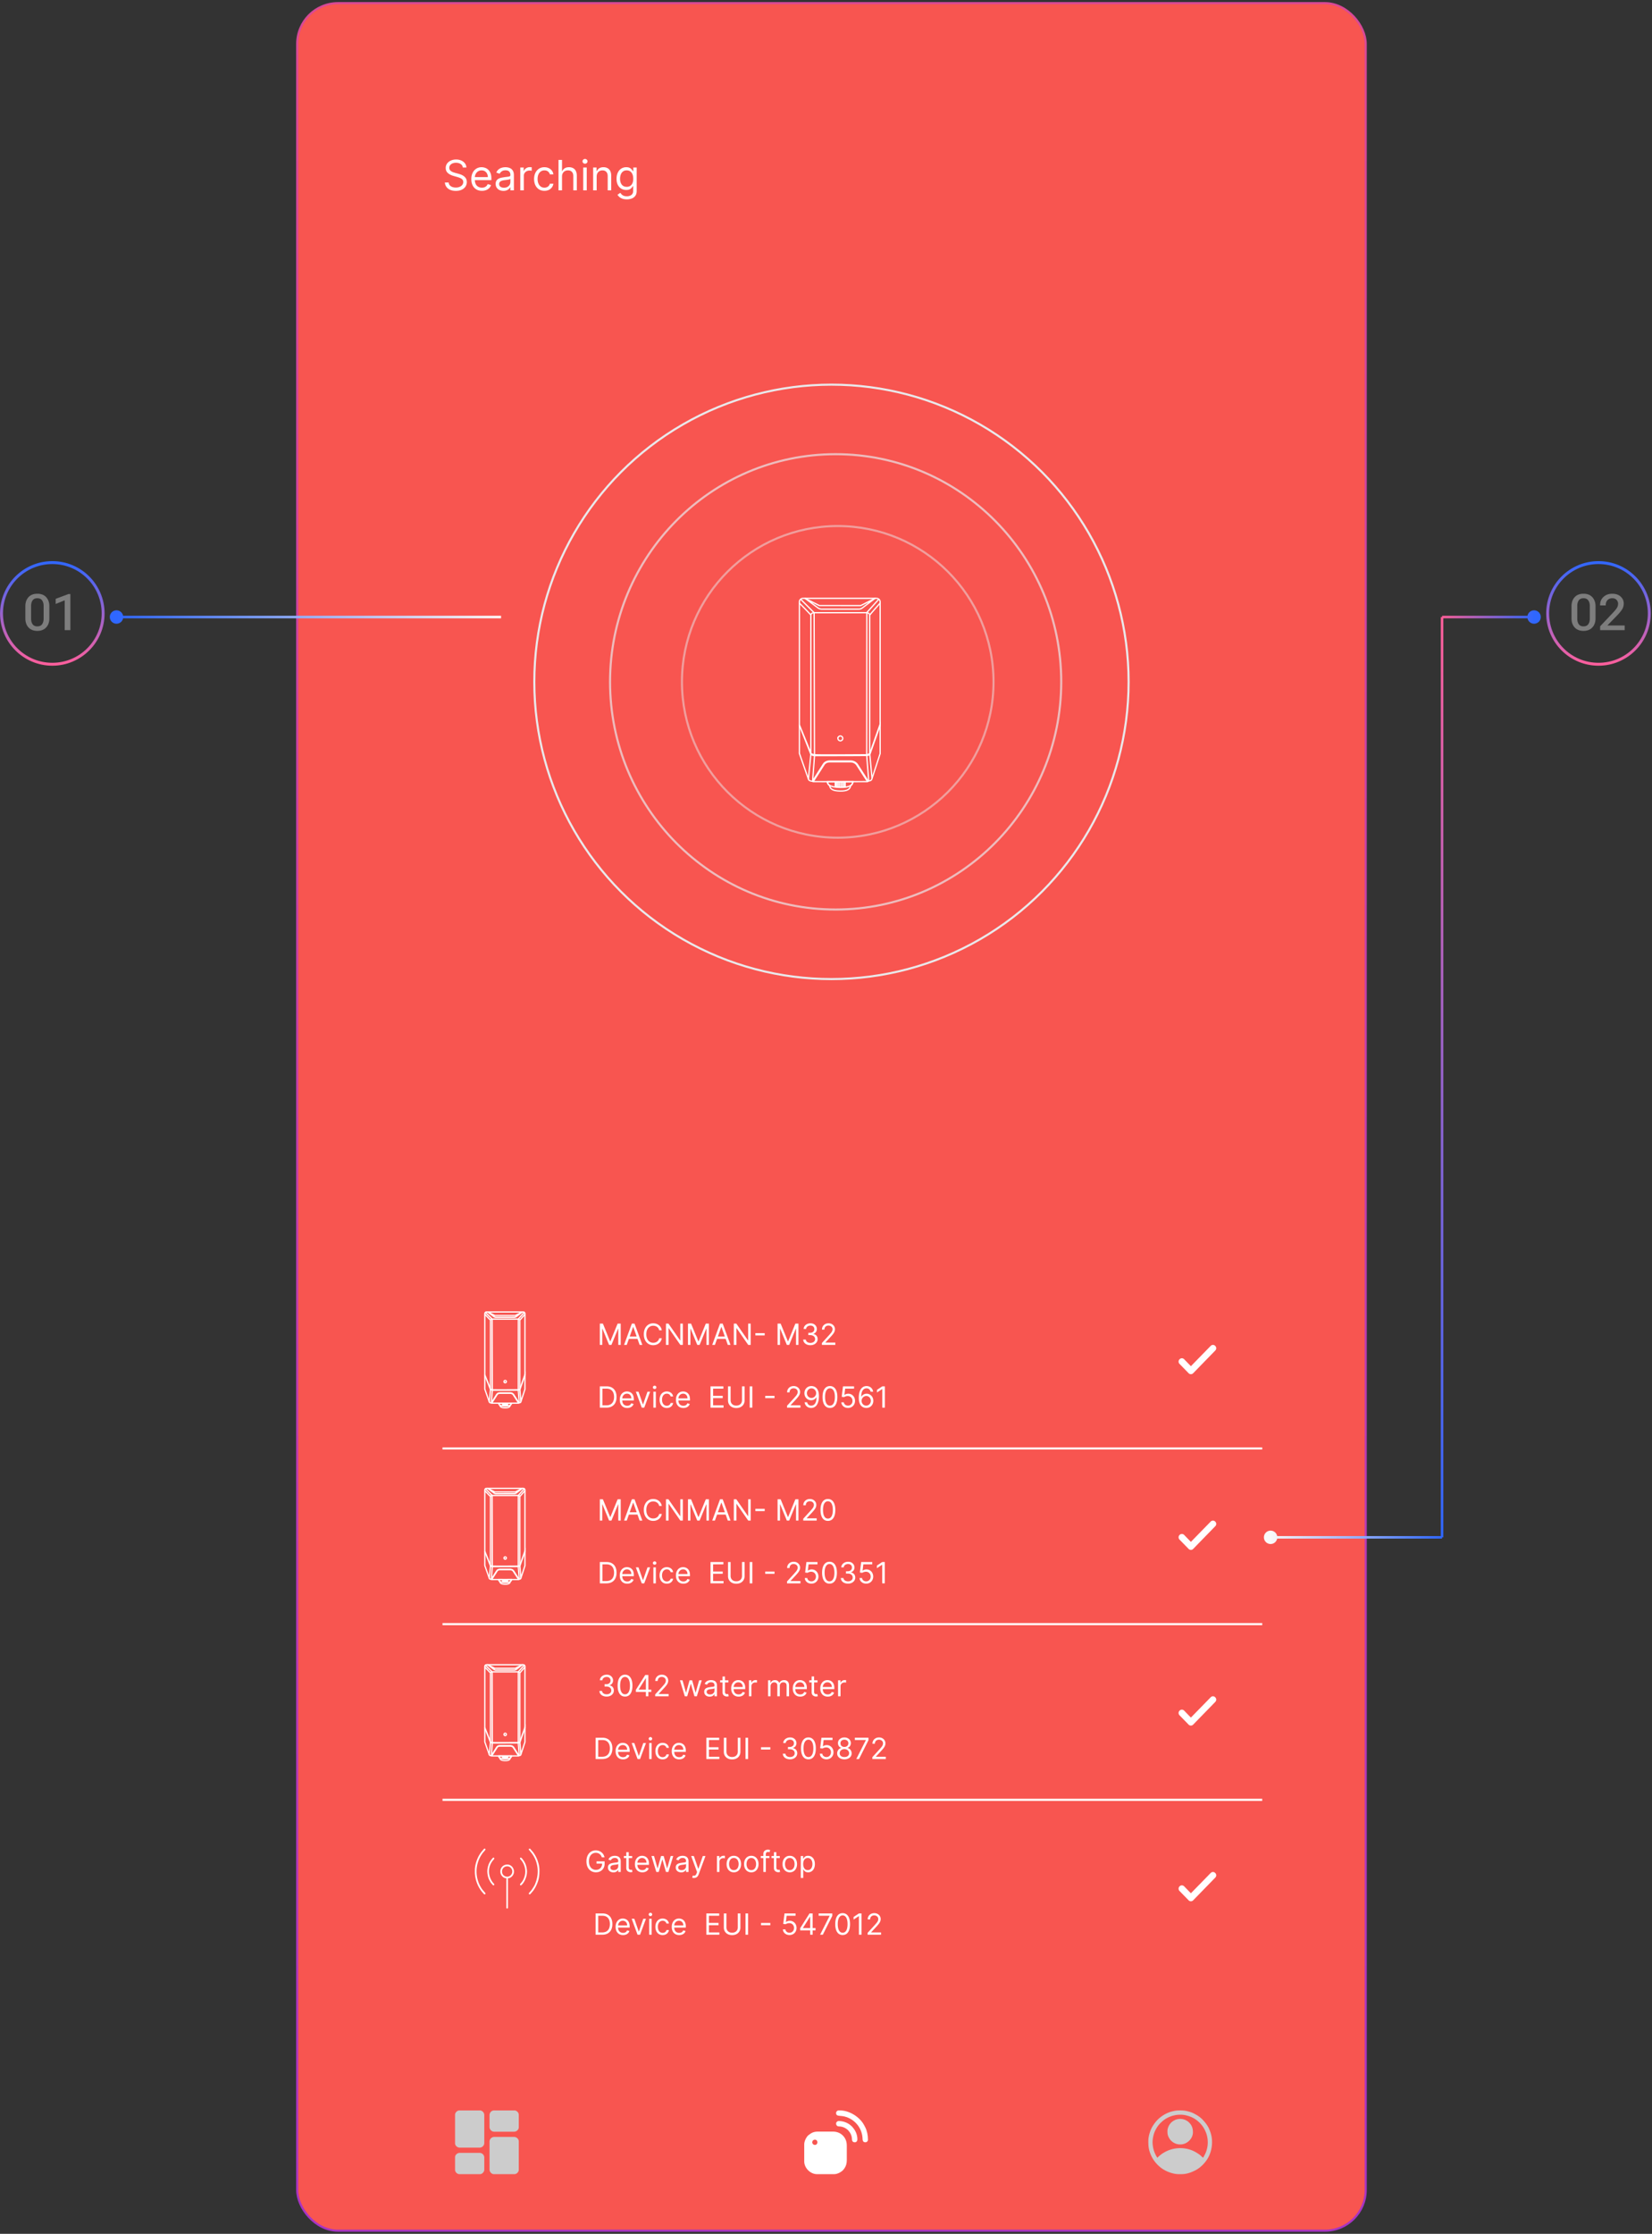 <svg xmlns="http://www.w3.org/2000/svg" width="395" height="534" fill="none" xmlns:v="https://vecta.io/nano"><rect width="100%" height="100%" fill="#333333" stroke="none"/><style><![CDATA[.B{stroke-width:.5}.C{stroke-linejoin:round}.D{stroke-width:.3}.E{stroke-miterlimit:22.926}.F{fill-rule:evenodd}]]></style><g stroke-width=".7"><circle cx="382.204" cy="146.639" r="12.15" stroke="url(#A)"/><circle cx="12.51" cy="146.639" r="12.15" stroke="url(#B)"/></g><path d="M375.755 147.82v-2.894c0-.895.25-1.617.75-2.168s1.211-.826 2.121-.826c.902 0 1.605.275 2.109.826s.762 1.273.762 2.168v2.894c0 .895-.254 1.618-.762 2.168s-1.207.826-2.109.826c-.91 0-1.617-.275-2.121-.826s-.75-1.273-.75-2.168zm1.377.082c0 .536.119.975.357 1.319s.621.515 1.137.515.898-.172 1.137-.515.363-.783.363-1.319v-3.052c0-.539-.121-.981-.363-1.325s-.621-.515-1.137-.515-.895.172-1.137.515-.357.786-.357 1.325v3.052zm5.467 2.737v-.926l3.099-3.275c.387-.403.682-.762.885-1.079a1.89 1.89 0 0 0 .305-1.031 1.3 1.3 0 0 0-.369-.932c-.243-.257-.584-.386-1.026-.386s-.814.142-1.107.428-.442.687-.446 1.207v.082h-1.353v-.094c0-.793.273-1.442.82-1.945s1.246-.756 2.086-.756c.848 0 1.518.228 2.01.685s.744 1.008.744 1.653c0 .554-.154 1.056-.463 1.505s-.689.901-1.142 1.366l-2.321 2.384h4.143v1.114h-5.865zM6.061 147.82v-2.894c0-.895.25-1.617.75-2.168s1.211-.826 2.121-.826c.902 0 1.606.275 2.109.826s.762 1.273.762 2.168v2.894c0 .895-.254 1.618-.762 2.168s-1.207.826-2.109.826c-.91 0-1.617-.275-2.121-.826s-.75-1.273-.75-2.168zm1.377.082c0 .536.119.975.357 1.319s.621.515 1.137.515.898-.172 1.137-.515.363-.783.363-1.319v-3.052c0-.539-.121-.981-.363-1.325s-.621-.515-1.137-.515-.895.172-1.137.515-.357.786-.357 1.325v3.052zm8.033 2.737v-7.131l-2.156.873v-1.231l3.094-1.154h.416v8.643h-1.354z" fill="#7d7d7d"/><rect x="71.055" y=".75" width="255.5" height="532.5" rx="9.75" fill="#f85550" stroke="url(#C)" class="B"/><g class="F"><path d="M115.797 505.631v6.635a1.13 1.13 0 0 1-1.13 1.131h-4.732c-.596 0-1.13-.481-1.13-1.041v-6.814c0-.533.509-1.042 1.041-1.042h4.91c.269 0 .58.16.732.34.171.202.309.432.309.791h0zm8.243 6.249v6.814c0 .532-.509 1.041-1.041 1.041h-4.91c-.538 0-1.041-.514-1.041-1.13v-6.636a1.13 1.13 0 0 1 1.13-1.131h4.732c.614 0 1.13.493 1.13 1.041v.001zm-8.243 3.898v2.827a1.13 1.13 0 0 1-.088.447c-.164.362-.514.684-.953.684h-4.91c-.532 0-1.041-.509-1.041-1.042v-3.005c0-.564.532-1.042 1.131-1.042h4.731a1.13 1.13 0 0 1 1.131 1.131h-.001zm8.243-10.237v3.006c0 .538-.514 1.041-1.131 1.041h-4.731a1.13 1.13 0 0 1-1.131-1.13v-2.827c0-.332.138-.595.293-.779a1.12 1.12 0 0 1 .749-.352h4.909c.533 0 1.042.509 1.042 1.041h0z" fill="#ccc"/><path d="M194.201 512.118c0-.301.245-.625.654-.625.787 0 .787 1.25 0 1.25-.209 0-.339-.065-.454-.17-.09-.082-.2-.299-.2-.455zm-1.905.446v4.136c0 1.57 1.471 3.036 3.036 3.036h4.136c.465 0 .916-.177 1.24-.338.273-.135.736-.455.907-.67l.335-.438c.356-.547.523-1.155.523-1.887v-3.482c0-1.094-.393-1.866-.944-2.418s-1.318-.944-2.418-.944h-3.482c-1.076 0-1.582.283-2.309.845-.509.394-1.024 1.448-1.024 2.16h0zm7.618-7.469c0 1.024 1.015.458 2.533 1.008 2.104.763 3.589 2.624 3.778 4.882.041.482-.047 1.133.712 1.133.308 0 .595-.287.595-.595 0-1.13-.226-2.157-.654-3.006l-.288-.546c-1.056-1.942-3.511-3.471-5.753-3.471h-.328c-.308 0-.595.287-.595.595zm0 2.529c0 .374.201.629.513.678.392.063.444-.012.969.132.413.113.759.297 1.091.546.076.057.078.061.143.125.07.07.098.077.162.135s.06.078.121.147c.414.467.708 1.062.775 1.694.04.376-.049 1.037.72 1.037.327 0 .595-.294.595-.685 0-1.173-.452-2.133-1.168-2.938-.061-.069-.064-.096-.133-.165s-.083-.064-.148-.119c-.183-.154-.175-.179-.456-.378-.686-.486-1.611-.804-2.559-.804-.319 0-.625.274-.625.596v-.001z" fill="#fff"/><path d="M275.585 512.118c0-.877.232-1.939.581-2.688.371-.795.765-1.372 1.347-1.954l.411-.383a6.46 6.46 0 0 1 2.739-1.387c.919-.225 2.028-.255 2.946-.026.882.221 1.57.488 2.304.997 2.683 1.859 3.655 5.408 2.188 8.34l-.309.579c-.052.084-.089.109-.114.204-.08-.022-.433-.358-.516-.437-.414-.394-1.211-.882-1.727-1.13-1.56-.749-3.365-.912-5.09-.497a7.5 7.5 0 0 0-2.025.832l-.298.178c-.25.157-.867.638-1.065.839-.083.085-.139.182-.261.215-.024-.09-.151-.265-.209-.363-.079-.132-.139-.268-.204-.399-.281-.562-.486-1.174-.594-1.818-.054-.324-.104-.747-.104-1.102h0zm-1.016-.318c0 1.088.052 1.92.453 2.943l.122.323a8.03 8.03 0 0 0 .821 1.464l.388.501c.652.747 1.36 1.353 2.247 1.816l.143.079c.869.434 2.068.81 3.095.81h.634c1.374 0 2.547-.483 3.566-1.037.197-.107.388-.238.561-.36.66-.467 1.14-.963 1.646-1.591l.199-.277c1.218-1.651 1.664-4.105 1.151-6.144-.136-.539-.275-.899-.47-1.37-.376-.905-1.068-1.738-1.74-2.418-.097-.098-.16-.131-.255-.222-.408-.389-1.189-.843-1.695-1.098-.701-.353-1.956-.719-2.994-.719-.92 0-1.228.001-2.153.228-1.498.368-2.934 1.287-3.92 2.46l-.403.518-.362.557c-.591.974-1.034 2.42-1.034 3.537h0zm4.571-2.348c0 .569.042.935.285 1.428.135.274.38.648.596.864l.383.315c.159.117.272.177.46.271.792.396 1.835.4 2.625.011.994-.491 1.745-1.474 1.745-2.635 0-.795-.198-1.519-.707-2.087-.334-.374-.534-.55-1.017-.792-.793-.396-1.836-.399-2.625-.01-.274.135-.648.38-.864.596-.062.062-.087.114-.159.19s-.109.128-.169.211c-.305.423-.553 1.052-.553 1.638h0z" fill="#ccc"/></g><g fill="#fff"><path d="M110.663 40.046c-.043-.36-.216-.639-.519-.838s-.675-.298-1.115-.298a2.12 2.12 0 0 0-.845.156 1.35 1.35 0 0 0-.561.43 1.03 1.03 0 0 0-.199.622.89.89 0 0 0 .138.501 1.23 1.23 0 0 0 .363.344 2.56 2.56 0 0 0 .461.224l.444.139.739.199a6.44 6.44 0 0 1 .632.206 2.92 2.92 0 0 1 .671.359c.216.149.393.341.533.575s.209.522.209.863c0 .393-.103.748-.309 1.065s-.501.569-.894.756-.866.281-1.424.281c-.521 0-.972-.084-1.353-.252a2.15 2.15 0 0 1-.895-.703 2 2 0 0 1-.366-1.048h.909c.024.275.116.502.277.682s.369.31.618.398a2.5 2.5 0 0 0 .81.128 2.38 2.38 0 0 0 .905-.163 1.55 1.55 0 0 0 .636-.462c.157-.197.234-.431.234-.696 0-.242-.067-.438-.202-.59a1.49 1.49 0 0 0-.533-.369 5.57 5.57 0 0 0-.714-.249l-.895-.256c-.568-.163-1.018-.396-1.349-.7s-.497-.7-.497-1.19c0-.407.11-.762.33-1.065s.521-.542.895-.71.797-.256 1.261-.256.885.084 1.25.252.653.393.866.682a1.7 1.7 0 0 1 .341.984h-.852zm4.573 5.568c-.526 0-.979-.116-1.36-.348a2.31 2.31 0 0 1-.878-.98c-.206-.419-.305-.911-.305-1.47s.102-1.051.305-1.477a2.41 2.41 0 0 1 .86-1.001 2.31 2.31 0 0 1 1.292-.362 2.59 2.59 0 0 1 .842.142c.277.095.529.249.756.462s.409.49.544.838.202.776.202 1.285v.355h-4.204v-.724h3.352a1.79 1.79 0 0 0-.185-.824 1.39 1.39 0 0 0-.518-.572c-.223-.14-.486-.209-.789-.209-.333 0-.622.083-.866.249a1.64 1.64 0 0 0-.558.639 1.88 1.88 0 0 0-.195.845v.483c0 .412.071.761.213 1.048a1.51 1.51 0 0 0 .6.65 1.76 1.76 0 0 0 .892.22 1.81 1.81 0 0 0 .596-.092 1.28 1.28 0 0 0 .767-.76l.81.227a1.79 1.79 0 0 1-.43.724c-.201.208-.45.367-.746.483a2.76 2.76 0 0 1-.997.17zm5.138.014a2.22 2.22 0 0 1-.941-.195c-.282-.13-.505-.323-.671-.572s-.249-.554-.249-.909c0-.312.062-.566.185-.76a1.33 1.33 0 0 1 .494-.462 2.59 2.59 0 0 1 .681-.249l.757-.135.806-.096c.208-.024.36-.063.454-.117s.146-.149.146-.284v-.028c0-.35-.096-.623-.288-.817s-.477-.291-.863-.291c-.4 0-.713.088-.941.263s-.387.362-.479.561l-.795-.284c.142-.331.331-.589.568-.774a2.15 2.15 0 0 1 .781-.391 3.24 3.24 0 0 1 .838-.114 3.3 3.3 0 0 1 .604.064 2 2 0 0 1 .664.252c.213.128.394.321.536.579s.213.604.213 1.037V45.5h-.838v-.739h-.043c-.056.118-.151.245-.284.38s-.309.25-.529.344-.489.142-.806.142zm.128-.753c.331 0 .611-.065.838-.195s.402-.298.518-.504a1.28 1.28 0 0 0 .178-.65v-.767c-.035.043-.114.082-.234.117a3.6 3.6 0 0 1-.412.089l-.451.064-.352.043a3.21 3.21 0 0 0-.611.139 1.05 1.05 0 0 0-.454.281c-.114.123-.171.291-.171.504 0 .291.108.511.324.66s.493.22.827.22zm3.902.625v-5.455h.809v.824h.057c.1-.27.28-.489.54-.657a1.59 1.59 0 0 1 .881-.252l.231.004.209.011v.852a2.41 2.41 0 0 0-.195-.032c-.1-.017-.205-.025-.316-.025a1.49 1.49 0 0 0-.711.167 1.26 1.26 0 0 0-.49.455 1.23 1.23 0 0 0-.177.657V45.5h-.838zm5.77.114c-.511 0-.951-.121-1.321-.362s-.653-.574-.852-.998-.298-.908-.298-1.453c0-.554.102-1.043.305-1.467s.493-.759.86-.998.8-.362 1.292-.362c.384 0 .729.071 1.037.213s.56.341.756.597.319.554.366.895h-.838a1.3 1.3 0 0 0-.426-.66c-.218-.194-.511-.291-.881-.291-.326 0-.613.085-.859.256a1.67 1.67 0 0 0-.572.714c-.135.305-.202.664-.202 1.076 0 .421.066.788.199 1.101s.324.555.568.728.535.259.866.259a1.49 1.49 0 0 0 .593-.114 1.22 1.22 0 0 0 .451-.327 1.24 1.24 0 0 0 .263-.511h.838c-.047.322-.164.612-.351.87a1.97 1.97 0 0 1-.735.611c-.303.149-.656.224-1.059.224zm4.208-3.395V45.5h-.838v-7.273h.838v2.67h.071a1.54 1.54 0 0 1 .576-.671c.258-.168.601-.252 1.03-.252.371 0 .697.075.976.224a1.52 1.52 0 0 1 .65.678c.154.305.234.689.234 1.158V45.5h-.838v-3.409c0-.433-.112-.768-.337-1.005s-.532-.359-.927-.359c-.275 0-.521.058-.739.174s-.385.285-.511.508-.185.492-.185.81zm5.071 3.281v-5.455h.838V45.5h-.838zm.426-6.364a.6.6 0 0 1-.423-.167c-.119-.111-.174-.245-.174-.401s.058-.29.174-.401.259-.167.423-.167.303.056.419.167a.53.53 0 0 1 .177.401.53.53 0 0 1-.177.401c-.116.111-.256.167-.419.167zm2.785 3.082V45.5h-.838v-5.455h.809v.852h.071a1.56 1.56 0 0 1 .583-.668c.261-.169.596-.256 1.008-.256.37 0 .693.076.97.227a1.53 1.53 0 0 1 .646.682c.154.303.231.687.231 1.151V45.5h-.838v-3.409c0-.428-.112-.762-.334-1.001s-.528-.362-.916-.362c-.268 0-.507.058-.718.174s-.372.285-.493.508-.181.492-.181.81zm7.213 5.44c-.405 0-.753-.052-1.044-.156s-.534-.237-.728-.405-.345-.343-.458-.533l.667-.469.288.341c.116.13.275.243.476.337s.47.146.799.146c.44 0 .804-.107 1.09-.32s.43-.547.43-1.001V44.49h-.071c-.062.099-.149.222-.263.369s-.272.273-.483.387-.49.167-.845.167c-.44 0-.836-.104-1.186-.312s-.624-.511-.828-.909-.301-.881-.301-1.449c0-.559.098-1.045.294-1.46s.47-.739.821-.966.755-.344 1.214-.344c.355 0 .637.059.845.178s.372.249.483.398l.263.362h.085v-.866h.81v5.611c0 .469-.107.85-.32 1.144a1.84 1.84 0 0 1-.852.65 3.28 3.28 0 0 1-1.186.21zm-.028-2.997c.336 0 .62-.077.852-.231s.408-.375.529-.664.181-.634.181-1.037c0-.393-.059-.74-.178-1.041s-.293-.536-.525-.707-.519-.256-.859-.256c-.356 0-.651.09-.888.27a1.62 1.62 0 0 0-.529.724 2.8 2.8 0 0 0-.174 1.008 2.66 2.66 0 0 0 .177 1.005c.121.289.298.516.533.682s.53.245.881.245zm-6.428 271.748h.736l1.73 4.226h.06l1.73-4.226h.736v5.091h-.577v-3.868h-.05l-1.591 3.868h-.557l-1.59-3.868h-.05v3.868h-.577v-5.091zm6.437 5.091h-.647l1.87-5.091h.636l1.869 5.091h-.646l-1.521-4.286h-.04l-1.521 4.286zm.238-1.989h2.605v.547h-2.605v-.547zm8.141-1.511h-.617c-.036-.177-.1-.333-.191-.467a1.26 1.26 0 0 0-.329-.338 1.37 1.37 0 0 0-.425-.209 1.67 1.67 0 0 0-.487-.07c-.308 0-.587.078-.838.234s-.446.385-.594.688-.218.676-.218 1.117.073.812.218 1.116.346.532.594.688.53.234.838.234a1.67 1.67 0 0 0 .487-.07 1.41 1.41 0 0 0 .425-.206 1.3 1.3 0 0 0 .329-.341 1.29 1.29 0 0 0 .191-.467h.617c-.047.26-.131.493-.254.699a1.92 1.92 0 0 1-.457.524 2.01 2.01 0 0 1-.614.326 2.31 2.31 0 0 1-.724.112c-.434 0-.82-.106-1.158-.319s-.604-.513-.798-.904-.291-.856-.291-1.392.097-1.001.291-1.393.46-.692.798-.904.724-.319 1.158-.319a2.31 2.31 0 0 1 .724.112c.227.075.431.184.614.328a1.9 1.9 0 0 1 .457.522c.123.204.207.437.254.699zm5.033-1.591v5.091h-.597l-2.774-3.997h-.05v3.997h-.616v-5.091h.596l2.784 4.007h.05v-4.007h.607zm1.233 0h.736l1.73 4.226h.06l1.73-4.226h.736v5.091h-.577v-3.868h-.05l-1.591 3.868h-.556l-1.591-3.868h-.05v3.868h-.577v-5.091zm6.437 5.091h-.647l1.87-5.091h.636l1.869 5.091h-.646l-1.521-4.286h-.04l-1.521 4.286zm.238-1.989h2.605v.547h-2.605v-.547zm8.32-3.102v5.091h-.596l-2.775-3.997h-.049v3.997h-.617v-5.091h.597l2.784 4.007h.05v-4.007h.606zm3.342 2.272v.547h-2.228v-.547h2.228zm3.08-2.272h.736l1.73 4.226h.06l1.73-4.226h.736v5.091h-.577v-3.868h-.05l-1.591 3.868h-.556l-1.591-3.868h-.05v3.868h-.577v-5.091zm7.858 5.161c-.328 0-.62-.057-.877-.169a1.49 1.49 0 0 1-.609-.47 1.27 1.27 0 0 1-.244-.704h.627c.013.164.069.306.169.425a.97.97 0 0 0 .39.274c.161.065.339.097.534.097a1.39 1.39 0 0 0 .582-.115c.169-.076.302-.182.398-.318s.144-.293.144-.472c0-.187-.046-.352-.139-.495a.93.93 0 0 0-.408-.338c-.179-.081-.398-.122-.656-.122h-.408v-.547h.408a1.22 1.22 0 0 0 .532-.109c.154-.073.274-.176.36-.308a.84.84 0 0 0 .132-.467.86.86 0 0 0-.114-.45.79.79 0 0 0-.323-.299c-.138-.071-.3-.107-.488-.107a1.3 1.3 0 0 0-.497.097.93.93 0 0 0-.378.276.73.73 0 0 0-.159.433h-.596a1.21 1.21 0 0 1 .241-.701c.151-.202.348-.36.591-.472a1.91 1.91 0 0 1 .808-.17c.315 0 .585.064.811.192a1.35 1.35 0 0 1 .519.5 1.31 1.31 0 0 1 .182.671 1.19 1.19 0 0 1-.227.733c-.149.202-.352.342-.609.42v.04c.322.053.573.19.754.41s.271.49.271.813a1.29 1.29 0 0 1-.227.746c-.149.218-.353.391-.611.517s-.553.189-.883.189zm2.737-.07v-.447l1.681-1.84.487-.562c.127-.16.222-.311.283-.452a1.1 1.1 0 0 0 .095-.448c0-.179-.043-.334-.13-.464a.84.84 0 0 0-.348-.304 1.13 1.13 0 0 0-.497-.107 1.04 1.04 0 0 0-.512.122.84.84 0 0 0-.335.336 1.05 1.05 0 0 0-.117.507h-.587c0-.298.069-.56.206-.786a1.44 1.44 0 0 1 .562-.527c.239-.126.507-.189.803-.189a1.63 1.63 0 0 1 .793.189c.23.126.411.296.542.51a1.34 1.34 0 0 1 .196.713c0 .188-.034.371-.101.55s-.183.375-.348.594-.392.482-.684.795l-1.144 1.223v.04h2.367v.547h-3.212z"/><path d="M144.992 336.5h-1.571v-5.091h1.641c.494 0 .916.102 1.268.306a2 2 0 0 1 .807.872c.188.378.281.831.281 1.358s-.094.986-.283 1.369a2.02 2.02 0 0 1-.825.88c-.362.204-.801.306-1.318.306zm-.954-.547h.914c.421 0 .77-.081 1.047-.243s.483-.394.619-.694.204-.657.204-1.071-.067-.765-.202-1.062-.334-.527-.601-.686-.599-.241-.997-.241h-.984v3.997zm5.936.627c-.368 0-.686-.082-.952-.244s-.47-.393-.614-.686-.214-.638-.214-1.029.071-.736.214-1.034a1.68 1.68 0 0 1 .601-.701c.259-.169.56-.254.905-.254a1.79 1.79 0 0 1 .589.1c.194.066.371.174.53.323a1.54 1.54 0 0 1 .38.586c.094.244.142.544.142.9v.249h-2.943v-.507h2.346c0-.216-.043-.408-.129-.577a.98.98 0 0 0-.363-.4c-.156-.098-.34-.147-.552-.147-.234 0-.436.058-.606.174s-.3.264-.391.448a1.31 1.31 0 0 0-.136.591v.338c0 .289.049.533.149.734s.241.35.42.454a1.23 1.23 0 0 0 .624.155c.154 0 .293-.022.417-.065s.235-.111.326-.199a.89.89 0 0 0 .211-.333l.567.159a1.26 1.26 0 0 1-.301.507c-.141.144-.315.257-.522.338s-.44.12-.698.12zm5.479-3.898l-1.412 3.818h-.596l-1.412-3.818h.636l1.054 3.042h.04l1.054-3.042h.636zm.774 3.818v-3.818h.587v3.818h-.587zm.299-4.455c-.115 0-.213-.038-.296-.116s-.122-.172-.122-.281.041-.203.122-.281.181-.117.296-.117.212.039.293.117a.37.37 0 0 1 .124.281c0 .109-.041.203-.124.281s-.179.116-.293.116zm2.914 4.535c-.358 0-.667-.085-.925-.254s-.457-.402-.597-.699-.208-.635-.208-1.016c0-.388.071-.73.213-1.027s.345-.531.602-.698.56-.254.905-.254c.268 0 .51.05.726.149a1.4 1.4 0 0 1 .529.418c.138.179.223.388.256.626h-.587c-.044-.174-.144-.328-.298-.462s-.358-.204-.616-.204c-.229 0-.43.06-.602.179s-.304.284-.4.5a1.84 1.84 0 0 0-.142.753 1.98 1.98 0 0 0 .139.771c.095.218.227.388.398.509a1.03 1.03 0 0 0 .607.182 1.05 1.05 0 0 0 .415-.08.85.85 0 0 0 .315-.229c.087-.099.148-.218.184-.358h.587a1.35 1.35 0 0 1-.246.609c-.129.179-.301.322-.515.428s-.459.157-.74.157zm3.96 0c-.368 0-.686-.082-.953-.244s-.469-.393-.614-.686-.213-.638-.213-1.029.071-.736.213-1.034a1.69 1.69 0 0 1 .602-.701c.259-.169.56-.254.905-.254a1.79 1.79 0 0 1 .589.1c.194.066.37.174.529.323s.286.343.381.586.141.544.141.9v.249h-2.943v-.507h2.347c0-.216-.043-.408-.129-.577a.98.98 0 0 0-.363-.4c-.156-.098-.34-.147-.552-.147-.234 0-.436.058-.607.174a1.14 1.14 0 0 0-.39.448c-.091.183-.137.381-.137.591v.338c0 .289.05.533.149.734s.242.35.421.454a1.23 1.23 0 0 0 .624.155c.154 0 .293-.022.417-.065s.235-.111.326-.199a.9.9 0 0 0 .211-.333l.567.159a1.26 1.26 0 0 1-.301.507c-.141.144-.315.257-.522.338s-.44.12-.698.12zm6.49-.08v-5.091h3.072v.547h-2.456v1.72h2.297v.547h-2.297v1.73h2.496v.547h-3.112zm7.524-5.091h.617v3.371c0 .348-.082.659-.246.932a1.73 1.73 0 0 1-.689.644c-.296.156-.644.233-1.044.233s-.747-.077-1.044-.233-.527-.372-.691-.644-.243-.584-.243-.932v-3.371h.616v3.321a1.33 1.33 0 0 0 .164.664c.109.192.265.344.467.455s.448.164.731.164.527-.055.731-.164a1.15 1.15 0 0 0 .467-.455 1.32 1.32 0 0 0 .164-.664v-3.321zm2.464 0v5.091h-.616v-5.091h.616zm5.313 2.272v.547h-2.227v-.547h2.227zm2.991 2.819v-.447l1.681-1.84.487-.562c.127-.16.222-.311.283-.452a1.1 1.1 0 0 0 .095-.448c0-.179-.043-.334-.13-.464a.84.84 0 0 0-.348-.304 1.13 1.13 0 0 0-.497-.107 1.04 1.04 0 0 0-.512.122.84.84 0 0 0-.335.336 1.05 1.05 0 0 0-.117.507h-.587c0-.298.069-.56.206-.786a1.44 1.44 0 0 1 .562-.527c.239-.126.507-.189.803-.189s.563.063.793.189.411.296.542.51a1.34 1.34 0 0 1 .196.713c0 .188-.034.371-.101.55a2.46 2.46 0 0 1-.349.594c-.164.217-.391.482-.683.795l-1.144 1.223v.04h2.367v.547h-3.212zm5.859-5.161c.209.002.418.042.627.12s.399.207.571.388.311.423.416.733.156.698.156 1.166c0 .452-.043.854-.129 1.205s-.207.645-.368.885a1.62 1.62 0 0 1-.582.547 1.58 1.58 0 0 1-.77.187 1.68 1.68 0 0 1-.763-.169c-.222-.115-.405-.273-.547-.475s-.231-.44-.271-.709h.606c.055.234.164.427.326.58s.38.226.649.226c.392 0 .702-.172.929-.515s.343-.828.343-1.454h-.039a1.56 1.56 0 0 1-.331.36c-.128.102-.269.179-.425.234a1.48 1.48 0 0 1-.497.082 1.55 1.55 0 0 1-.803-.216c-.242-.146-.436-.346-.582-.599a1.75 1.75 0 0 1-.216-.875c0-.312.07-.597.209-.855s.338-.468.591-.622.556-.228.9-.224zm0 .547c-.209 0-.397.053-.564.157s-.297.242-.395.418a1.18 1.18 0 0 0-.144.579 1.21 1.21 0 0 0 .139.579c.094.172.223.31.385.413s.351.151.559.151c.158 0 .304-.03.44-.092s.255-.148.356-.256.183-.233.241-.37a1.12 1.12 0 0 0 .087-.435 1.14 1.14 0 0 0-.144-.559c-.095-.174-.226-.315-.393-.423s-.355-.162-.567-.162zm4.408 4.684c-.374 0-.693-.102-.957-.306s-.465-.503-.604-.893-.209-.863-.209-1.416.07-1.02.209-1.41.343-.689.607-.895.583-.311.954-.311.689.104.952.311.468.504.607.895.211.859.211 1.41-.069 1.025-.209 1.416-.34.687-.604.893-.582.306-.957.306zm0-.547c.371 0 .66-.179.865-.537s.309-.869.309-1.531c0-.441-.048-.817-.142-1.127s-.227-.546-.403-.708a.89.89 0 0 0-.629-.244c-.368 0-.655.182-.862.545s-.311.872-.311 1.534c0 .44.046.815.139 1.123s.226.543.4.704a.91.91 0 0 0 .634.241zm4.306.547c-.292 0-.555-.058-.788-.174s-.421-.275-.562-.478-.218-.432-.231-.691h.596a.82.82 0 0 0 .313.572c.188.149.411.224.672.224.208 0 .394-.049.556-.147a1.04 1.04 0 0 0 .386-.403 1.2 1.2 0 0 0 .141-.584 1.19 1.19 0 0 0-.146-.594c-.096-.176-.229-.314-.398-.415s-.362-.152-.579-.154a1.57 1.57 0 0 0-.48.072c-.164.048-.299.11-.405.186l-.577-.069.308-2.506h2.645v.547h-2.128l-.178 1.501h.029a1.37 1.37 0 0 1 .393-.206c.158-.055.322-.082.492-.082.312 0 .589.075.833.224s.438.349.577.606.211.55.211.88a1.72 1.72 0 0 1-.219.87 1.6 1.6 0 0 1-.596.602c-.254.146-.542.219-.865.219zm4.358 0c-.209-.004-.418-.043-.627-.12s-.399-.204-.571-.385-.311-.428-.415-.738-.157-.703-.157-1.174c0-.45.042-.85.127-1.198s.207-.644.368-.882a1.65 1.65 0 0 1 .581-.547c.229-.124.487-.187.773-.187s.539.058.761.172.406.27.547.472.232.435.273.699h-.606c-.057-.229-.166-.419-.328-.569s-.378-.227-.647-.227c-.394 0-.705.172-.932.515s-.339.824-.34 1.444h.039a1.48 1.48 0 0 1 .331-.36 1.5 1.5 0 0 1 .428-.234c.155-.055.32-.082.494-.082a1.52 1.52 0 0 1 .801.219c.242.144.436.344.581.599s.219.544.219.872a1.79 1.79 0 0 1-.211.865c-.141.261-.339.468-.594.622a1.68 1.68 0 0 1-.895.224zm0-.547c.209 0 .396-.052.562-.157s.299-.244.395-.42.147-.371.147-.587c0-.21-.048-.401-.142-.574s-.221-.312-.385-.415a1.02 1.02 0 0 0-.557-.154 1.03 1.03 0 0 0-.44.094c-.136.062-.255.146-.358.254a1.23 1.23 0 0 0-.239.37 1.11 1.11 0 0 0-.087.435c0 .202.047.391.142.567s.227.317.393.425.357.162.569.162zm4.467-4.614v5.091h-.616v-4.445h-.03l-1.243.826v-.627l1.273-.845h.616z"/><use href="#H"/><path d="M143.421 358.409h.736l1.73 4.226h.06l1.73-4.226h.736v5.091h-.577v-3.868h-.05l-1.591 3.868h-.557l-1.59-3.868h-.05v3.868h-.577v-5.091zm6.437 5.091h-.647l1.87-5.091h.636l1.869 5.091h-.646l-1.521-4.286h-.04l-1.521 4.286zm.238-1.989h2.605v.547h-2.605v-.547zm8.141-1.511h-.617c-.036-.177-.1-.333-.191-.467a1.26 1.26 0 0 0-.329-.338 1.37 1.37 0 0 0-.425-.209 1.67 1.67 0 0 0-.487-.07c-.308 0-.587.078-.838.234s-.446.385-.594.688-.218.676-.218 1.117.073.812.218 1.116.346.532.594.688.53.234.838.234a1.67 1.67 0 0 0 .487-.07 1.41 1.41 0 0 0 .425-.206 1.3 1.3 0 0 0 .329-.341 1.29 1.29 0 0 0 .191-.467h.617c-.047.26-.131.493-.254.699a1.92 1.92 0 0 1-.457.524 2.01 2.01 0 0 1-.614.326 2.31 2.31 0 0 1-.724.112c-.434 0-.82-.106-1.158-.319s-.604-.513-.798-.904-.291-.856-.291-1.392.097-1.001.291-1.393.46-.692.798-.904.724-.319 1.158-.319a2.31 2.31 0 0 1 .724.112c.227.075.431.184.614.328a1.9 1.9 0 0 1 .457.522c.123.204.207.437.254.699zm5.033-1.591v5.091h-.597l-2.774-3.997h-.05v3.997h-.616v-5.091h.596l2.784 4.007h.05v-4.007h.607zm1.233 0h.736l1.73 4.226h.06l1.73-4.226h.736v5.091h-.577v-3.868h-.05l-1.591 3.868h-.556l-1.591-3.868h-.05v3.868h-.577v-5.091zm6.437 5.091h-.647l1.87-5.091h.636l1.869 5.091h-.646l-1.521-4.286h-.04l-1.521 4.286zm.238-1.989h2.605v.547h-2.605v-.547zm8.32-3.102v5.091h-.596l-2.775-3.997h-.049v3.997h-.617v-5.091h.597l2.784 4.007h.05v-4.007h.606zm3.342 2.272v.547h-2.228v-.547h2.228zm3.08-2.272h.736l1.73 4.226h.06l1.73-4.226h.736v5.091h-.577v-3.868h-.05l-1.591 3.868h-.556l-1.591-3.868h-.05v3.868h-.577v-5.091zm6.138 5.091v-.447l1.681-1.84.487-.562c.127-.16.222-.311.283-.452a1.1 1.1 0 0 0 .095-.448c0-.179-.043-.334-.13-.464a.84.84 0 0 0-.348-.304 1.13 1.13 0 0 0-.497-.107 1.04 1.04 0 0 0-.512.122.84.84 0 0 0-.335.336 1.05 1.05 0 0 0-.117.507h-.587c0-.298.069-.56.206-.786a1.44 1.44 0 0 1 .562-.527c.239-.126.507-.189.803-.189a1.63 1.63 0 0 1 .793.189c.23.126.411.296.542.51a1.34 1.34 0 0 1 .196.713c0 .188-.034.371-.102.55s-.182.375-.348.594-.391.482-.683.795l-1.144 1.223v.04h2.367v.547h-3.212zm5.899.07c-.374 0-.694-.102-.957-.306s-.465-.503-.604-.893-.209-.863-.209-1.416.07-1.02.209-1.41.343-.689.606-.895.584-.311.955-.311.689.104.952.311.467.504.607.895.211.859.211 1.41-.07 1.025-.209 1.416-.34.687-.604.893-.582.306-.957.306zm0-.547c.371 0 .66-.179.865-.537s.308-.869.308-1.531c0-.441-.047-.817-.141-1.127s-.227-.546-.403-.708a.89.89 0 0 0-.629-.244c-.368 0-.655.182-.863.545s-.31.872-.31 1.534c0 .44.046.815.139 1.123s.226.543.4.704a.91.91 0 0 0 .634.241zM144.992 378.5h-1.571v-5.091h1.641c.494 0 .916.102 1.268.306a2 2 0 0 1 .807.872c.188.378.281.831.281 1.358s-.094.986-.283 1.369a2.02 2.02 0 0 1-.825.88c-.362.204-.801.306-1.318.306zm-.954-.547h.914c.421 0 .77-.081 1.047-.243a1.5 1.5 0 0 0 .619-.694c.136-.3.204-.657.204-1.071s-.067-.765-.202-1.062-.334-.527-.601-.686-.599-.241-.997-.241h-.984v3.997zm5.936.627c-.368 0-.686-.082-.952-.244s-.47-.393-.614-.686-.214-.638-.214-1.029.071-.736.214-1.034a1.68 1.68 0 0 1 .601-.701c.259-.169.56-.254.905-.254a1.79 1.79 0 0 1 .589.1c.194.066.371.174.53.323a1.54 1.54 0 0 1 .38.586c.094.244.142.544.142.9v.249h-2.943v-.507h2.346c0-.216-.043-.408-.129-.577a.98.98 0 0 0-.363-.4c-.156-.098-.34-.147-.552-.147-.234 0-.436.058-.606.174a1.15 1.15 0 0 0-.391.448 1.31 1.31 0 0 0-.136.591v.338c0 .289.049.533.149.734a1.05 1.05 0 0 0 .42.454 1.23 1.23 0 0 0 .624.155c.154 0 .293-.022.417-.065s.235-.111.326-.199a.89.89 0 0 0 .211-.333l.567.159a1.26 1.26 0 0 1-.301.507c-.141.144-.315.257-.522.338s-.44.12-.698.12zm5.479-3.898l-1.412 3.818h-.596l-1.412-3.818h.636l1.054 3.042h.04l1.054-3.042h.636zm.774 3.818v-3.818h.587v3.818h-.587zm.299-4.455c-.115 0-.213-.038-.296-.116a.37.37 0 0 1-.122-.281c0-.109.041-.203.122-.281s.181-.117.296-.117.212.039.293.117a.37.37 0 0 1 .124.281c0 .109-.041.203-.124.281a.41.41 0 0 1-.293.116zm2.914 4.535c-.358 0-.667-.085-.925-.254a1.66 1.66 0 0 1-.597-.699c-.14-.297-.208-.635-.208-1.016 0-.388.071-.73.213-1.027s.345-.531.602-.698.56-.254.905-.254c.268 0 .51.05.726.149a1.4 1.4 0 0 1 .529.418c.138.179.223.388.256.626h-.587c-.044-.174-.144-.328-.298-.462s-.358-.204-.616-.204c-.229 0-.43.06-.602.179a1.16 1.16 0 0 0-.4.5 1.84 1.84 0 0 0-.142.753 1.98 1.98 0 0 0 .139.771c.095.218.227.388.398.509a1.03 1.03 0 0 0 .607.182 1.05 1.05 0 0 0 .415-.08.85.85 0 0 0 .315-.229c.087-.099.148-.218.184-.358h.587a1.35 1.35 0 0 1-.246.609c-.129.179-.301.322-.515.428s-.459.157-.74.157zm3.96 0c-.368 0-.686-.082-.953-.244s-.469-.393-.614-.686-.213-.638-.213-1.029.071-.736.213-1.034a1.69 1.69 0 0 1 .602-.701c.259-.169.56-.254.905-.254a1.79 1.79 0 0 1 .589.1c.194.066.37.174.529.323s.286.343.381.586.141.544.141.9v.249h-2.943v-.507h2.347c0-.216-.043-.408-.129-.577a.98.98 0 0 0-.363-.4c-.156-.098-.34-.147-.552-.147-.234 0-.436.058-.607.174a1.14 1.14 0 0 0-.39.448c-.091.183-.137.381-.137.591v.338c0 .289.05.533.149.734a1.05 1.05 0 0 0 .421.454 1.23 1.23 0 0 0 .624.155c.154 0 .293-.022.417-.065s.235-.111.326-.199a.9.9 0 0 0 .211-.333l.567.159a1.26 1.26 0 0 1-.301.507c-.141.144-.315.257-.522.338s-.44.12-.698.12zm6.49-.08v-5.091h3.072v.547h-2.456v1.72h2.297v.547h-2.297v1.73h2.496v.547h-3.112zm7.524-5.091h.617v3.371c0 .348-.082.659-.246.932a1.73 1.73 0 0 1-.689.644c-.296.156-.644.233-1.044.233s-.747-.077-1.044-.233-.527-.372-.691-.644a1.77 1.77 0 0 1-.243-.932v-3.371h.616v3.321a1.33 1.33 0 0 0 .164.664c.109.192.265.344.467.455s.448.164.731.164.527-.055.731-.164a1.15 1.15 0 0 0 .467-.455 1.32 1.32 0 0 0 .164-.664v-3.321zm2.464 0v5.091h-.616v-5.091h.616zm5.313 2.272v.547h-2.227v-.547h2.227zm2.991 2.819v-.447l1.681-1.84.487-.562c.127-.16.222-.311.283-.452a1.1 1.1 0 0 0 .095-.448c0-.179-.043-.334-.13-.464a.84.84 0 0 0-.348-.304 1.13 1.13 0 0 0-.497-.107 1.04 1.04 0 0 0-.512.122.84.84 0 0 0-.335.336 1.05 1.05 0 0 0-.117.507h-.587c0-.298.069-.56.206-.786a1.44 1.44 0 0 1 .562-.527c.239-.126.507-.189.803-.189a1.63 1.63 0 0 1 .793.189c.23.126.411.296.542.51a1.34 1.34 0 0 1 .196.713c0 .188-.034.371-.101.55a2.46 2.46 0 0 1-.349.594c-.164.217-.391.482-.683.795l-1.144 1.223v.04h2.367v.547h-3.212zm5.829.07a1.75 1.75 0 0 1-.788-.174 1.46 1.46 0 0 1-.561-.478c-.141-.202-.218-.432-.232-.691h.597a.82.82 0 0 0 .313.572c.188.149.411.224.671.224.209 0 .395-.049.557-.147a1.04 1.04 0 0 0 .386-.403 1.2 1.2 0 0 0 .141-.584 1.2 1.2 0 0 0-.146-.594 1.08 1.08 0 0 0-.398-.415c-.169-.101-.362-.152-.579-.154a1.57 1.57 0 0 0-.48.072c-.164.048-.299.11-.405.186l-.577-.069.308-2.506h2.645v.547h-2.128l-.179 1.501h.03c.105-.082.235-.151.393-.206a1.48 1.48 0 0 1 .492-.082c.312 0 .589.075.833.224s.437.349.577.606a1.81 1.81 0 0 1 .211.88 1.72 1.72 0 0 1-.219.87 1.6 1.6 0 0 1-.596.602c-.254.146-.542.219-.866.219zm4.329 0c-.375 0-.694-.102-.957-.306s-.465-.503-.604-.893-.209-.863-.209-1.416.07-1.02.209-1.41.343-.689.606-.895.584-.311.955-.311.688.104.952.311.467.504.606.895.212.859.212 1.41-.07 1.025-.209 1.416-.341.687-.604.893-.583.306-.957.306zm0-.547c.371 0 .659-.179.865-.537s.308-.869.308-1.531c0-.441-.047-.817-.142-1.127s-.227-.546-.402-.708a.89.89 0 0 0-.629-.244c-.368 0-.656.182-.863.545s-.31.872-.31 1.534c0 .44.046.815.139 1.123s.226.543.4.704a.91.91 0 0 0 .634.241zm4.435.547c-.329 0-.621-.057-.878-.169a1.49 1.49 0 0 1-.609-.47 1.27 1.27 0 0 1-.244-.704h.627c.013.164.069.306.169.425a.97.97 0 0 0 .39.274c.161.065.339.097.535.097.218 0 .412-.038.581-.115a.96.96 0 0 0 .398-.318c.096-.136.144-.293.144-.472 0-.187-.046-.352-.139-.495a.93.93 0 0 0-.408-.338c-.179-.081-.397-.122-.656-.122h-.408v-.547h.408c.202 0 .38-.036.532-.109a.87.87 0 0 0 .36-.308.84.84 0 0 0 .132-.467.86.86 0 0 0-.114-.45c-.076-.128-.184-.227-.323-.299s-.3-.107-.488-.107a1.3 1.3 0 0 0-.497.097.93.93 0 0 0-.378.276.73.73 0 0 0-.159.433h-.596a1.21 1.21 0 0 1 .241-.701c.151-.202.348-.36.592-.472s.514-.17.807-.17c.315 0 .585.064.811.192a1.35 1.35 0 0 1 .519.5 1.31 1.31 0 0 1 .182.671c0 .286-.076.531-.226.733s-.353.342-.609.42v.04c.321.053.572.19.753.41s.271.49.271.813a1.29 1.29 0 0 1-.227.746c-.149.218-.353.391-.611.517a1.99 1.99 0 0 1-.882.189zm4.327 0a1.75 1.75 0 0 1-.788-.174c-.233-.116-.421-.275-.562-.478a1.31 1.31 0 0 1-.231-.691h.597a.82.82 0 0 0 .313.572c.187.149.411.224.671.224.209 0 .395-.049.557-.147a1.03 1.03 0 0 0 .385-.403c.095-.172.142-.367.142-.584a1.19 1.19 0 0 0-.147-.594 1.07 1.07 0 0 0-.397-.415c-.169-.101-.362-.152-.58-.154a1.57 1.57 0 0 0-.479.072c-.164.048-.299.11-.405.186l-.577-.069.308-2.506h2.645v.547h-2.128l-.179 1.501h.03c.104-.082.235-.151.393-.206a1.48 1.48 0 0 1 .492-.082c.311 0 .589.075.833.224s.437.349.576.606a1.82 1.82 0 0 1 .212.88 1.72 1.72 0 0 1-.219.87c-.144.254-.343.454-.597.602a1.7 1.7 0 0 1-.865.219zm4.458-5.161v5.091h-.617v-4.445h-.029l-1.243.826v-.627l1.272-.845h.617z"/><use href="#H" y="42"/><path d="M145.052 405.57a2.18 2.18 0 0 1-.878-.169c-.255-.113-.458-.27-.609-.47s-.23-.437-.243-.704h.626a.74.74 0 0 0 .169.425c.1.118.23.209.39.274s.339.097.535.097a1.39 1.39 0 0 0 .582-.115.95.95 0 0 0 .397-.318c.096-.136.144-.293.144-.472 0-.187-.046-.352-.139-.495a.92.92 0 0 0-.407-.338c-.179-.081-.398-.122-.657-.122h-.407v-.547h.407c.203 0 .38-.036.532-.109a.86.86 0 0 0 .361-.308c.088-.133.132-.288.132-.467a.86.86 0 0 0-.115-.45c-.076-.128-.184-.227-.323-.299a1.05 1.05 0 0 0-.487-.107 1.29 1.29 0 0 0-.497.097.93.93 0 0 0-.378.276c-.098.12-.151.264-.159.433h-.597a1.21 1.21 0 0 1 .241-.701c.151-.202.348-.36.592-.472s.514-.17.808-.17c.315 0 .585.064.81.192s.399.292.52.5.181.43.181.671a1.19 1.19 0 0 1-.226.733c-.149.202-.352.342-.609.42v.04c.321.053.572.19.753.41s.271.49.271.813a1.29 1.29 0 0 1-.226.746 1.54 1.54 0 0 1-.612.517c-.258.126-.552.189-.882.189zm4.397 0c-.374 0-.693-.102-.957-.306s-.465-.503-.604-.893-.209-.863-.209-1.416.07-1.02.209-1.41.343-.689.607-.895.583-.311.954-.311.689.104.952.311.468.504.607.895.211.859.211 1.41-.069 1.025-.209 1.416-.34.687-.604.893-.582.306-.957.306zm0-.547c.371 0 .66-.179.865-.537s.309-.869.309-1.531c0-.441-.048-.817-.142-1.127s-.227-.546-.403-.708a.89.89 0 0 0-.629-.244c-.368 0-.655.182-.862.545s-.311.872-.311 1.534c0 .44.046.815.139 1.123s.226.543.4.704a.91.91 0 0 0 .634.241zm2.595-.567v-.507l2.238-3.54h.368v.786h-.249l-1.69 2.674v.04h3.012v.547h-3.679zm2.397 1.044v-1.198-.236-3.657h.586v5.091h-.586zm2.214 0v-.447l1.68-1.84.488-.562c.127-.16.222-.311.283-.452a1.1 1.1 0 0 0 .094-.448c0-.179-.043-.334-.129-.464a.84.84 0 0 0-.348-.304 1.13 1.13 0 0 0-.497-.107c-.196 0-.366.041-.512.122a.85.85 0 0 0-.336.336 1.05 1.05 0 0 0-.117.507h-.586c0-.298.069-.56.206-.786a1.44 1.44 0 0 1 .562-.527c.239-.126.506-.189.803-.189s.562.063.793.189.411.296.542.51a1.34 1.34 0 0 1 .196.713c0 .188-.034.371-.102.55s-.182.375-.348.594-.392.482-.683.795l-1.144 1.223v.04h2.367v.547h-3.212zm7.082 0l-1.163-3.818h.616l.825 2.923h.04l.815-2.923h.627l.805 2.913h.04l.825-2.913h.617l-1.164 3.818h-.576l-.835-2.933h-.06l-.835 2.933h-.577zm5.946.089c-.242 0-.462-.045-.659-.136s-.354-.226-.47-.4a1.13 1.13 0 0 1-.174-.637c0-.219.044-.396.13-.532s.201-.245.345-.323.303-.136.477-.174l.53-.094.564-.068c.146-.016.252-.043.318-.082s.102-.104.102-.198v-.02c0-.246-.067-.436-.201-.572s-.334-.204-.604-.204c-.28 0-.5.061-.659.184s-.271.254-.335.393l-.557-.199a1.33 1.33 0 0 1 .398-.542c.167-.131.349-.222.546-.273s.395-.08.587-.08a2.31 2.31 0 0 1 .423.045 1.36 1.36 0 0 1 .464.176c.151.09.276.225.376.406s.149.422.149.725v2.516h-.587v-.517h-.03c-.039.083-.106.171-.198.266s-.217.175-.371.241a1.43 1.43 0 0 1-.564.099zm.089-.527c.232 0 .428-.045.587-.136s.282-.209.363-.353a.9.9 0 0 0 .124-.455v-.537c-.025.03-.079.057-.164.082s-.179.044-.288.062l-.316.045-.246.03c-.152.02-.295.052-.427.097a.74.74 0 0 0-.319.196c-.079.086-.119.204-.119.353 0 .204.075.358.226.462s.346.154.579.154zm4.392-3.38v.497h-1.978v-.497h1.978zm-1.402-.915h.587v3.639c0 .166.024.29.072.373s.113.136.189.164.16.04.246.04c.065 0 .118-.003.159-.01l.1-.02.119.527c-.04.015-.095.03-.167.045s-.161.025-.271.025c-.165 0-.328-.036-.487-.107s-.288-.18-.393-.326-.154-.33-.154-.552v-3.798zm3.845 4.813c-.368 0-.686-.082-.953-.244s-.469-.393-.614-.686-.213-.638-.213-1.029.071-.736.213-1.034a1.69 1.69 0 0 1 .602-.701c.259-.169.56-.254.905-.254a1.79 1.79 0 0 1 .589.1c.194.066.37.174.529.323s.286.343.381.586.142.544.142.9v.249h-2.944v-.507h2.347c0-.216-.043-.408-.129-.577a.98.98 0 0 0-.363-.4c-.156-.098-.34-.147-.552-.147-.234 0-.436.058-.607.174a1.14 1.14 0 0 0-.39.448c-.091.183-.137.381-.137.591v.338c0 .289.05.533.149.734s.242.35.421.454a1.23 1.23 0 0 0 .624.155c.154 0 .293-.022.417-.065s.235-.111.326-.199a.9.9 0 0 0 .211-.333l.567.159a1.26 1.26 0 0 1-.301.507c-.141.144-.315.257-.522.338s-.44.12-.698.12zm2.473-.08v-3.818h.567v.577h.039c.07-.189.196-.343.378-.46s.388-.177.617-.177l.161.003.147.007v.597a1.61 1.61 0 0 0-.137-.023c-.069-.011-.143-.017-.221-.017-.186 0-.351.039-.497.117s-.259.182-.343.318-.124.287-.124.46v2.416h-.587zm4.573 0v-3.818h.567v.596h.05c.079-.203.208-.362.385-.474s.39-.172.639-.172.461.057.629.172.3.271.395.474h.04c.097-.197.244-.353.44-.469s.43-.177.703-.177c.342 0 .621.107.838.321s.326.543.326.992v2.555h-.587v-2.555c0-.282-.077-.483-.231-.604s-.336-.182-.545-.182c-.268 0-.476.081-.624.244s-.221.364-.221.611v2.486h-.596v-2.615c0-.217-.071-.392-.212-.525s-.322-.201-.544-.201c-.153 0-.295.041-.428.122s-.237.194-.318.338a1 1 0 0 0-.119.495v2.386h-.587zm7.685.08c-.368 0-.685-.082-.952-.244s-.47-.393-.614-.686-.214-.638-.214-1.029.071-.736.214-1.034.345-.534.601-.701a1.62 1.62 0 0 1 .905-.254c.199 0 .396.033.589.1s.371.174.53.323a1.54 1.54 0 0 1 .38.586c.095.244.142.544.142.9v.249h-2.943v-.507h2.346c0-.216-.043-.408-.129-.577a.97.97 0 0 0-.363-.4c-.156-.098-.34-.147-.552-.147a1.05 1.05 0 0 0-.606.174 1.14 1.14 0 0 0-.39.448 1.3 1.3 0 0 0-.137.591v.338c0 .289.05.533.149.734s.241.35.42.454a1.23 1.23 0 0 0 .624.155c.154 0 .293-.022.418-.065a.89.89 0 0 0 .325-.199c.091-.089.162-.2.212-.333l.566.159a1.26 1.26 0 0 1-.3.507c-.141.144-.315.257-.523.338a1.92 1.92 0 0 1-.698.12zm4.134-3.898v.497h-1.979v-.497h1.979zm-1.402-.915h.587v3.639c0 .166.024.29.072.373s.112.136.189.164a.74.74 0 0 0 .246.04c.064 0 .117-.003.159-.01l.099-.02.119.527a1.16 1.16 0 0 1-.166.045c-.071.016-.162.025-.271.025-.166 0-.328-.036-.487-.107a.96.96 0 0 1-.393-.326c-.103-.146-.154-.33-.154-.552v-3.798zm3.844 4.813c-.368 0-.685-.082-.952-.244s-.47-.393-.614-.686-.214-.638-.214-1.029.072-.736.214-1.034.345-.534.602-.701.56-.254.904-.254c.199 0 .396.033.59.1s.37.174.529.323a1.54 1.54 0 0 1 .38.586c.095.244.142.544.142.9v.249h-2.943v-.507h2.347c0-.216-.044-.408-.13-.577a.97.97 0 0 0-.363-.4 1.01 1.01 0 0 0-.552-.147c-.233 0-.435.058-.606.174a1.14 1.14 0 0 0-.39.448c-.091.183-.137.381-.137.591v.338c0 .289.05.533.149.734s.241.35.42.454a1.23 1.23 0 0 0 .624.155c.154 0 .293-.022.418-.065a.89.89 0 0 0 .537-.532l.566.159a1.25 1.25 0 0 1-.3.507c-.141.144-.315.257-.522.338s-.44.12-.699.12zm2.474-.08v-3.818h.566v.577h.04c.07-.189.196-.343.378-.46a1.11 1.11 0 0 1 .616-.177l.162.003.147.007v.597c-.02-.005-.066-.013-.137-.023s-.143-.017-.221-.017a1.04 1.04 0 0 0-.498.117c-.144.076-.258.182-.343.318s-.124.287-.124.46v2.416h-.586z"/><path d="M143.992 420.5h-1.571v-5.091h1.641c.494 0 .916.102 1.268.306a2 2 0 0 1 .807.872c.188.378.281.831.281 1.358s-.094.986-.283 1.369a2.02 2.02 0 0 1-.825.88c-.362.204-.801.306-1.318.306zm-.954-.547h.914c.421 0 .77-.081 1.047-.243s.483-.394.619-.694.204-.657.204-1.071-.067-.765-.202-1.062-.334-.527-.601-.686-.599-.241-.997-.241h-.984v3.997zm5.936.627c-.368 0-.686-.082-.952-.244s-.47-.393-.614-.686-.214-.638-.214-1.029.071-.736.214-1.034a1.68 1.68 0 0 1 .601-.701c.259-.169.56-.254.905-.254a1.79 1.79 0 0 1 .589.1c.194.066.371.174.53.323a1.54 1.54 0 0 1 .38.586c.094.244.142.544.142.9v.249h-2.943v-.507h2.346c0-.216-.043-.408-.129-.577a.98.98 0 0 0-.363-.4c-.156-.098-.34-.147-.552-.147-.234 0-.436.058-.606.174s-.3.264-.391.448a1.31 1.31 0 0 0-.136.591v.338c0 .289.049.533.149.734s.241.35.42.454a1.23 1.23 0 0 0 .624.155c.154 0 .293-.022.417-.065s.235-.111.326-.199a.89.89 0 0 0 .211-.333l.567.159a1.26 1.26 0 0 1-.301.507c-.141.144-.315.257-.522.338s-.44.12-.698.12zm5.479-3.898l-1.412 3.818h-.596l-1.412-3.818h.636l1.054 3.042h.04l1.054-3.042h.636zm.774 3.818v-3.818h.587v3.818h-.587zm.299-4.455c-.115 0-.213-.038-.296-.116s-.122-.172-.122-.281.041-.203.122-.281.181-.117.296-.117.212.039.293.117a.37.37 0 0 1 .124.281c0 .109-.041.203-.124.281s-.179.116-.293.116zm2.914 4.535c-.358 0-.667-.085-.925-.254s-.457-.402-.597-.699-.208-.635-.208-1.016c0-.388.071-.73.213-1.027s.345-.531.602-.698.56-.254.905-.254c.268 0 .51.05.726.149a1.4 1.4 0 0 1 .529.418c.138.179.223.388.256.626h-.587c-.044-.174-.144-.328-.298-.462s-.358-.204-.616-.204c-.229 0-.43.06-.602.179s-.304.284-.4.5a1.84 1.84 0 0 0-.142.753 1.98 1.98 0 0 0 .139.771c.095.218.227.388.398.509a1.03 1.03 0 0 0 .607.182 1.05 1.05 0 0 0 .415-.08.85.85 0 0 0 .315-.229c.087-.099.148-.218.184-.358h.587a1.35 1.35 0 0 1-.246.609c-.129.179-.301.322-.515.428s-.459.157-.74.157zm3.96 0c-.368 0-.686-.082-.953-.244s-.469-.393-.614-.686-.213-.638-.213-1.029.071-.736.213-1.034a1.69 1.69 0 0 1 .602-.701c.259-.169.56-.254.905-.254a1.79 1.79 0 0 1 .589.1c.194.066.37.174.529.323s.286.343.381.586.141.544.141.9v.249h-2.943v-.507h2.347c0-.216-.043-.408-.129-.577a.98.98 0 0 0-.363-.4c-.156-.098-.34-.147-.552-.147-.234 0-.436.058-.607.174a1.14 1.14 0 0 0-.39.448c-.091.183-.137.381-.137.591v.338c0 .289.05.533.149.734s.242.35.421.454a1.23 1.23 0 0 0 .624.155c.154 0 .293-.022.417-.065s.235-.111.326-.199a.9.9 0 0 0 .211-.333l.567.159a1.26 1.26 0 0 1-.301.507c-.141.144-.315.257-.522.338s-.44.12-.698.12zm6.49-.08v-5.091h3.072v.547h-2.456v1.72h2.297v.547h-2.297v1.73h2.496v.547h-3.112zm7.524-5.091h.617v3.371c0 .348-.082.659-.246.932a1.73 1.73 0 0 1-.689.644c-.296.156-.644.233-1.044.233s-.747-.077-1.044-.233-.527-.372-.691-.644-.243-.584-.243-.932v-3.371h.616v3.321a1.33 1.33 0 0 0 .164.664c.109.192.265.344.467.455s.448.164.731.164.527-.055.731-.164a1.15 1.15 0 0 0 .467-.455 1.32 1.32 0 0 0 .164-.664v-3.321zm2.464 0v5.091h-.616v-5.091h.616zm5.313 2.272v.547h-2.227v-.547h2.227zm4.711 2.889c-.328 0-.62-.057-.877-.169s-.458-.27-.609-.47a1.27 1.27 0 0 1-.244-.704h.627c.013.164.069.306.169.425s.229.209.39.274.339.097.534.097a1.39 1.39 0 0 0 .582-.115c.169-.076.302-.182.398-.318s.144-.293.144-.472c0-.187-.046-.352-.139-.495s-.229-.257-.408-.338-.398-.122-.656-.122h-.408v-.547h.408a1.22 1.22 0 0 0 .532-.109c.154-.073.274-.176.36-.308s.132-.288.132-.467a.86.86 0 0 0-.114-.45c-.076-.128-.184-.227-.323-.299s-.3-.107-.488-.107a1.3 1.3 0 0 0-.497.097.93.93 0 0 0-.378.276.73.73 0 0 0-.159.433h-.596a1.21 1.21 0 0 1 .241-.701c.151-.202.348-.36.591-.472a1.91 1.91 0 0 1 .808-.17c.315 0 .585.064.811.192s.398.292.519.5.182.43.182.671a1.19 1.19 0 0 1-.227.733c-.149.202-.352.342-.609.42v.04c.322.053.573.19.754.41s.271.49.271.813a1.29 1.29 0 0 1-.227.746c-.149.218-.353.391-.611.517s-.553.189-.883.189zm4.398 0c-.375 0-.694-.102-.957-.306s-.465-.503-.604-.893-.209-.863-.209-1.416.07-1.02.209-1.41.343-.689.606-.895.584-.311.955-.311.688.104.952.311.467.504.606.895.212.859.212 1.41-.07 1.025-.209 1.416-.341.687-.604.893-.583.306-.957.306zm0-.547c.371 0 .659-.179.865-.537s.308-.869.308-1.531c0-.441-.047-.817-.142-1.127s-.227-.546-.402-.708a.89.89 0 0 0-.629-.244c-.368 0-.656.182-.863.545s-.31.872-.31 1.534c0 .44.046.815.139 1.123s.226.543.4.704a.91.91 0 0 0 .634.241zm4.305.547a1.75 1.75 0 0 1-.788-.174c-.233-.116-.421-.275-.562-.478s-.218-.432-.231-.691h.597c.023.231.127.421.313.572s.411.224.671.224c.209 0 .395-.049.557-.147a1.03 1.03 0 0 0 .385-.403c.095-.172.142-.367.142-.584a1.19 1.19 0 0 0-.147-.594 1.07 1.07 0 0 0-.397-.415c-.169-.101-.362-.152-.58-.154a1.57 1.57 0 0 0-.479.072c-.164.048-.299.11-.406.186l-.576-.069.308-2.506h2.645v.547h-2.128l-.179 1.501h.03c.104-.082.235-.151.393-.206s.321-.082.492-.082c.311 0 .589.075.833.224s.437.349.576.606.212.55.212.88a1.72 1.72 0 0 1-.219.87c-.144.254-.343.454-.597.602a1.7 1.7 0 0 1-.865.219zm4.299 0c-.342 0-.643-.061-.905-.182s-.463-.291-.609-.504-.218-.461-.216-.736a1.35 1.35 0 0 1 .126-.597c.087-.184.204-.337.353-.46s.319-.203.505-.236v-.03a.98.98 0 0 1-.582-.41 1.24 1.24 0 0 1-.213-.723c-.002-.259.063-.49.196-.694s.315-.364.547-.482.499-.177.798-.177.558.059.79.177a1.38 1.38 0 0 1 .547.482c.134.204.202.435.204.694a1.26 1.26 0 0 1-.221.723.98.98 0 0 1-.574.41v.03c.183.033.349.112.497.236a1.35 1.35 0 0 1 .353.46c.087.182.132.381.134.597-.002.275-.076.52-.224.736s-.349.382-.609.504-.558.182-.897.182zm0-.547c.23 0 .429-.038.596-.112s.297-.18.388-.316.138-.295.139-.477a.91.91 0 0 0-.149-.51 1.02 1.02 0 0 0-.4-.348c-.167-.084-.359-.126-.574-.126s-.411.042-.582.126a1.02 1.02 0 0 0-.4.348c-.096.148-.143.318-.142.51-.001.182.042.341.132.477s.221.241.39.316.37.112.602.112zm0-2.416c.182 0 .344-.037.484-.11a.83.83 0 0 0 .336-.306c.081-.131.123-.284.124-.459s-.042-.323-.121-.45-.19-.229-.331-.299a1.08 1.08 0 0 0-.492-.107 1.11 1.11 0 0 0-.5.107c-.142.07-.253.169-.33.299s-.116.277-.115.45.037.328.117.459a.83.83 0 0 0 .336.306 1.06 1.06 0 0 0 .492.11zm2.842 2.893l2.277-4.504v-.04h-2.625v-.547h3.261v.577l-2.267 4.514h-.646zm3.84 0v-.447l1.68-1.84.487-.562c.128-.16.222-.311.284-.452a1.1 1.1 0 0 0 .094-.448c0-.179-.043-.334-.129-.464a.85.85 0 0 0-.348-.304c-.148-.071-.313-.107-.497-.107-.196 0-.367.041-.512.122s-.257.192-.336.336a1.05 1.05 0 0 0-.117.507h-.587c0-.298.069-.56.207-.786s.325-.401.562-.527a1.69 1.69 0 0 1 .802-.189c.299 0 .563.063.793.189s.411.296.542.51a1.34 1.34 0 0 1 .197.713c0 .188-.034.371-.102.55s-.182.375-.348.594-.392.482-.684.795l-1.143 1.223v.04h2.366v.547h-3.211z"/><use href="#H" y="84"/><path d="M143.992 462.5h-1.571v-5.091h1.641c.494 0 .916.102 1.268.306a2 2 0 0 1 .807.872c.188.378.281.831.281 1.358s-.094.986-.283 1.369a2.02 2.02 0 0 1-.825.88c-.362.204-.801.306-1.318.306zm-.954-.547h.914c.421 0 .77-.081 1.047-.243s.483-.394.619-.694.204-.657.204-1.071-.067-.765-.202-1.062-.334-.527-.601-.686-.599-.241-.997-.241h-.984v3.997zm5.936.627c-.368 0-.686-.082-.952-.244s-.47-.393-.614-.686-.214-.638-.214-1.029.071-.736.214-1.034a1.68 1.68 0 0 1 .601-.701c.259-.169.56-.254.905-.254a1.79 1.79 0 0 1 .589.1c.194.066.371.174.53.323a1.54 1.54 0 0 1 .38.586c.094.244.142.544.142.9v.249h-2.943v-.507h2.346c0-.216-.043-.408-.129-.577a.98.98 0 0 0-.363-.4c-.156-.098-.34-.147-.552-.147-.234 0-.436.058-.606.174s-.3.264-.391.448a1.31 1.31 0 0 0-.136.591v.338c0 .289.049.533.149.734s.241.35.42.454a1.23 1.23 0 0 0 .624.155c.154 0 .293-.022.417-.065s.235-.111.326-.199a.89.89 0 0 0 .211-.333l.567.159a1.26 1.26 0 0 1-.301.507c-.141.144-.315.257-.522.338s-.44.12-.698.12zm5.479-3.898l-1.412 3.818h-.596l-1.412-3.818h.636l1.054 3.042h.04l1.054-3.042h.636zm.774 3.818v-3.818h.587v3.818h-.587zm.299-4.455c-.115 0-.213-.038-.296-.116s-.122-.172-.122-.281.041-.203.122-.281.181-.117.296-.117.212.039.293.117a.37.37 0 0 1 .124.281c0 .109-.041.203-.124.281s-.179.116-.293.116zm2.914 4.535c-.358 0-.667-.085-.925-.254s-.457-.402-.597-.699-.208-.635-.208-1.016c0-.388.071-.73.213-1.027s.345-.531.602-.698.56-.254.905-.254c.268 0 .51.05.726.149a1.4 1.4 0 0 1 .529.418c.138.179.223.388.256.626h-.587c-.044-.174-.144-.328-.298-.462s-.358-.204-.616-.204c-.229 0-.43.06-.602.179s-.304.284-.4.5a1.84 1.84 0 0 0-.142.753 1.98 1.98 0 0 0 .139.771c.095.218.227.388.398.509a1.03 1.03 0 0 0 .607.182 1.05 1.05 0 0 0 .415-.08.85.85 0 0 0 .315-.229c.087-.099.148-.218.184-.358h.587a1.35 1.35 0 0 1-.246.609c-.129.179-.301.322-.515.428s-.459.157-.74.157zm3.96 0c-.368 0-.686-.082-.953-.244s-.469-.393-.614-.686-.213-.638-.213-1.029.071-.736.213-1.034a1.69 1.69 0 0 1 .602-.701c.259-.169.56-.254.905-.254a1.79 1.79 0 0 1 .589.1c.194.066.37.174.529.323s.286.343.381.586.141.544.141.9v.249h-2.943v-.507h2.347c0-.216-.043-.408-.129-.577a.98.98 0 0 0-.363-.4c-.156-.098-.34-.147-.552-.147-.234 0-.436.058-.607.174a1.14 1.14 0 0 0-.39.448c-.091.183-.137.381-.137.591v.338c0 .289.05.533.149.734s.242.35.421.454a1.23 1.23 0 0 0 .624.155c.154 0 .293-.022.417-.065s.235-.111.326-.199a.9.9 0 0 0 .211-.333l.567.159a1.26 1.26 0 0 1-.301.507c-.141.144-.315.257-.522.338s-.44.12-.698.12zm6.49-.08v-5.091h3.072v.547h-2.456v1.72h2.297v.547h-2.297v1.73h2.496v.547h-3.112zm7.524-5.091h.617v3.371c0 .348-.082.659-.246.932a1.73 1.73 0 0 1-.689.644c-.296.156-.644.233-1.044.233s-.747-.077-1.044-.233-.527-.372-.691-.644-.243-.584-.243-.932v-3.371h.616v3.321a1.33 1.33 0 0 0 .164.664c.109.192.265.344.467.455s.448.164.731.164.527-.055.731-.164a1.15 1.15 0 0 0 .467-.455 1.32 1.32 0 0 0 .164-.664v-3.321zm2.464 0v5.091h-.616v-5.091h.616zm5.313 2.272v.547h-2.227v-.547h2.227zm4.582 2.889a1.75 1.75 0 0 1-.788-.174c-.233-.116-.421-.275-.562-.478s-.218-.432-.231-.691h.597c.023.231.127.421.313.572s.411.224.671.224c.209 0 .395-.049.557-.147s.292-.232.385-.403.142-.367.142-.584a1.19 1.19 0 0 0-.147-.594 1.07 1.07 0 0 0-.397-.415 1.13 1.13 0 0 0-.58-.154 1.57 1.57 0 0 0-.479.072c-.164.048-.299.11-.406.186l-.576-.069.308-2.506h2.645v.547h-2.128l-.179 1.501h.03c.104-.082.235-.151.393-.206s.321-.082.492-.082c.311 0 .589.075.833.224s.437.349.576.606.212.55.212.88a1.72 1.72 0 0 1-.219.87c-.144.254-.343.454-.597.602a1.7 1.7 0 0 1-.865.219zm2.549-1.114v-.507l2.237-3.54h.368v.786h-.249l-1.69 2.674v.04h3.013v.547h-3.679zm2.396 1.044v-1.198-.236-3.657h.587v5.091h-.587zm2.373 0l2.277-4.504v-.04h-2.625v-.547h3.262v.577l-2.267 4.514h-.647zm5.391.07c-.374 0-.693-.102-.957-.306s-.464-.503-.604-.893-.208-.863-.208-1.416.069-1.02.208-1.41.343-.689.607-.895.583-.311.954-.311.689.104.952.311.468.504.607.895.211.859.211 1.41-.069 1.025-.208 1.416-.341.687-.605.893-.582.306-.957.306zm0-.547c.372 0 .66-.179.865-.537s.309-.869.309-1.531c0-.441-.048-.817-.142-1.127s-.227-.546-.403-.708a.89.89 0 0 0-.629-.244c-.367 0-.655.182-.862.545s-.311.872-.311 1.534c0 .44.047.815.139 1.123s.227.543.401.704.386.241.633.241zm4.505-4.614v5.091h-.617v-4.445h-.03l-1.243.826v-.627l1.273-.845h.617zm1.464 5.091v-.447l1.68-1.84.487-.562c.128-.16.222-.311.284-.452a1.1 1.1 0 0 0 .094-.448c0-.179-.043-.334-.129-.464a.85.85 0 0 0-.348-.304 1.13 1.13 0 0 0-.497-.107c-.196 0-.366.041-.512.122a.85.85 0 0 0-.336.336 1.05 1.05 0 0 0-.117.507h-.586c0-.298.068-.56.206-.786a1.44 1.44 0 0 1 .562-.527 1.69 1.69 0 0 1 .803-.189c.298 0 .562.063.793.189s.411.296.542.51a1.34 1.34 0 0 1 .196.713c0 .188-.034.371-.102.55s-.182.375-.348.594-.392.482-.684.795l-1.143 1.223v.04h2.366v.547h-3.211z"/><use href="#H" y="126"/></g><g stroke="#fff"><path d="M105.805 346.25h196" class="B"/><g class="D E"><path d="M116.335 355.787h8.767a.42.42 0 0 1 .419.419v18.057l-1.002 3.062c-.056.114-.177.169-.346.182l-.148.077-3.18.014-3.321-.012c-.042-.022-.035-.039-.082-.043-.28-.024-.403-.11-.441-.225l-1.085-3.087v-3.44-14.585a.42.42 0 0 1 .419-.419h0z"/><use href="#I" class="C"/><use href="#J"/><use href="#K"/><path d="M117.69 357.517l-1.628-1.627"/><use href="#L"/><use href="#M"/><use href="#N"/><path d="M115.916 370.839l1.366 3.354s.01.156.505.199 6.049 0 6.049 0 .395.004.487-.241l1.177-3.328v.125l-1.144 3.237s-.033.269-.384.289-6.053.021-6.053.021-.637.063-.7-.31l-1.303-3.314m1.553 6.677l1.293-2.027c.038-.071.11-.146.171-.194.166-.131.371-.188.581-.191h2.455c.09-.007.204.009.289.03.212.053.396.168.533.339l.003.003 1.31 2.035m-1.993.448h-.021m-2.645-.002h-.031"/><use href="#O"/><use href="#P"/><path d="M117.717 374.499l-.231 3.06"/><use href="#Q"/><path d="M123.924 374.476l.239 3.036"/><use href="#R"/><path d="M117.668 357.495l.045 17.001"/><use href="#S"/><path d="M119.529 377.592h-.249v.17a.58.58 0 0 0 .231.303c.059.365.305.623 1.25.64.932.016 1.184-.255 1.247-.622.182-.128.249-.3.271-.491h-.286-2.464z"/><path d="M120.185 377.596v.657"/><use href="#T"/><use href="#T" x="0.172"/><use href="#T" x="0.344"/><use href="#T" x="0.516"/><use href="#T" x="0.688"/><use href="#T" x="0.86"/><use href="#T" x="1.032"/><use href="#U"/></g><path d="M105.805 388.25h196" class="B"/><g class="D E"><path d="M116.335 397.953h8.767a.42.42 0 0 1 .419.42v18.056l-1.002 3.062c-.056.114-.177.17-.346.182l-.148.078-3.18.014-3.321-.013c-.042-.022-.035-.039-.082-.043-.28-.024-.403-.11-.441-.225l-1.085-3.087v-3.439-14.585a.42.42 0 0 1 .419-.42h0z"/><use href="#I" y="42.166" class="C"/><use href="#J" y="42.166"/><use href="#K" y="42.166"/><path d="M117.69 399.684l-1.628-1.628"/><use href="#L" y="42.166"/><use href="#M" y="42.166"/><use href="#N" y="42.166"/><path d="M115.916 413.005l1.366 3.354s.01.157.505.199 6.049 0 6.049 0 .395.005.487-.241l1.177-3.328v.125l-1.144 3.237s-.033.269-.384.29-6.053.021-6.053.021-.637.062-.7-.311l-1.303-3.313m1.553 6.677l1.293-2.028c.038-.071.11-.145.171-.194a.94.94 0 0 1 .581-.19h2.455c.09-.007.204.008.289.03a.97.97 0 0 1 .533.338l.003.004 1.31 2.034m-1.993.448h-.021m-2.645-.002h-.031"/><use href="#O" y="42.166"/><use href="#P" y="42.166"/><path d="M117.717 416.665l-.231 3.06"/><use href="#Q" y="42.166"/><path d="M123.924 416.642l.239 3.036"/><use href="#R" y="42.166"/><path d="M117.668 399.661l.045 17.001"/><use href="#S" y="42.166"/><path d="M119.529 419.758h-.249v.17a.58.58 0 0 0 .231.303c.059.365.305.624 1.25.64.932.016 1.184-.255 1.247-.622.182-.128.249-.299.271-.491h-.286-2.464z"/><path d="M120.185 419.762v.658m.147-.661v.677m.172-.677v.677m.172-.677v.677m.172-.677v.677m.172-.677v.677m.172-.677v.677m.172-.677v.677"/><use href="#U" y="42.166"/></g><path d="M105.805 430.25h196" class="B"/><g class="D E"><path d="M116.335 313.621h8.767a.42.42 0 0 1 .419.419v18.056l-1.002 3.063c-.056.113-.177.169-.346.181l-.148.078-3.18.014-3.321-.012c-.042-.022-.035-.04-.082-.044-.28-.023-.403-.109-.441-.225l-1.085-3.086v-3.44-14.585a.42.42 0 0 1 .419-.419h0z"/><path d="M116.586 313.621l1.706.861 4.914.005 1.706-.866-1.438 1.089s-.224.215-.529.194h-4.264s-.355.065-.677-.241l-1.418-1.042z" class="C"/><path d="M117.668 315.329l6.251.001 1.449-1.614m-8.083 1.903c0-.054-1.369-1.438-1.369-1.438m1.774 1.17l-1.628-1.628m8.224 1.896c0-.054 1.235-1.438 1.235-1.438"/><path d="M117.282 332.096v-16.41s-.067-.357.42-.357m6.58 16.767v-16.41s.067-.357-.42-.357"/><path d="M115.916 328.672l1.366 3.355s.01.156.505.198 6.049 0 6.049 0 .395.005.487-.241l1.177-3.328v.125l-1.144 3.238s-.033.269-.384.289-6.053.021-6.053.021-.637.062-.7-.311l-1.303-3.313m1.553 6.677l1.293-2.028c.038-.071.11-.145.171-.194.166-.131.371-.187.581-.19h2.455c.09-.007.204.009.289.03.212.053.396.167.533.338l.003.004 1.31 2.034m-1.993.448h-.021m-2.645-.002h-.031"/><path d="M117.557 335.42l1.287-2.018s.17-.331.67-.337h2.459s.447-.038.744.332l1.302 2.021m-1.838.312h-.004m-2.827-.003h-.011"/><use href="#P" y="-42.167"/><path d="M117.717 332.333l-.231 3.059"/><use href="#Q" y="-42.166"/><path d="M123.924 332.31l.239 3.035m-3.375-4.779c.159 0 .287-.129.287-.287s-.128-.287-.287-.287-.287.128-.287.287.129.287.287.287zm-3.12-15.237l.045 17"/><use href="#S" y="-42.166"/><path d="M119.529 335.425h-.249v.171c.039.116.109.218.231.303.059.365.305.623 1.25.639.932.016 1.184-.255 1.247-.621.182-.128.249-.3.271-.492h-.286-2.464z"/><path d="M120.185 335.43v.657m.147-.661v.677m.172-.677v.677m.172-.677v.677m.172-.677v.677m.172-.677v.677m.172-.677v.677m.172-.677v.677"/><path d="M122.293 335.426c-.058.394-.337.693-1.533.677s-1.474-.293-1.532-.677m72.754-192.389H209.6c.463 0 .842.379.842.842v36.288l-2.013 6.155c-.113.228-.355.34-.695.365l-.298.156-6.391.028-6.675-.025c-.084-.044-.07-.079-.163-.087-.563-.047-.812-.22-.888-.452l-2.18-6.203v-6.913-29.312c0-.463.379-.843.843-.843v.001z"/><path d="M192.485 143.037l3.429 1.731 9.875.009 3.43-1.74-2.891 2.189s-.449.431-1.064.39h-8.569s-.713.131-1.36-.484l-2.85-2.095z" class="C"/><path d="M194.659 146.469l12.563.004 2.912-3.244m-16.244 3.824c0-.108-2.75-2.891-2.75-2.891"/><path d="M194.704 146.514l-3.272-3.272m16.528 3.811c0-.108 2.482-2.891 2.482-2.891"/><path d="M193.885 180.167v-32.979s-.135-.719.844-.719m13.224 33.698v-32.979s.134-.719-.844-.719"/><path d="M191.139 173.286l2.746 6.741s.018.314 1.015.4 12.155 0 12.155 0 .795.009.979-.485l2.365-6.688v.251l-2.298 6.506s-.067.541-.772.581-12.164.043-12.164.043-1.282.126-1.407-.624l-2.619-6.66m3.122 13.419l2.599-4.074c.076-.143.221-.293.344-.39.333-.264.744-.377 1.167-.383h4.934c.18-.014.409.018.58.06.426.106.796.336 1.071.68l.006.008 2.634 4.089m-4.006.9h-.042m-5.317-.005h-.061m-3.732-.808l2.586-4.056s.341-.664 1.347-.678h4.942s.898-.076 1.495.669l2.615 4.061m-3.692.626h-.008m-5.682-.004h-.023"/><path d="M193.885 180.167l-.588 6.075m1.461-5.6l-.463 6.15m13.657-6.704l.549 6.013m-1.268-5.505l.481 6.101m-6.783-9.605c.319 0 .577-.259.577-.577s-.258-.577-.577-.577-.577.258-.577.577a.58.58 0 0 0 .577.577z"/><path d="M194.659 146.469l.091 34.166m12.508-34.126l-.025 34.087m-8.833 6.261h-.5v.343c.079.233.219.439.465.609.117.734.611 1.253 2.511 1.286 1.874.032 2.38-.513 2.506-1.25.365-.257.5-.602.545-.988h-.576-4.951z"/><path d="M199.718 186.867v1.32"/><use href="#V"/><use href="#V" x="0.346"/><use href="#V" x="0.692"/><use href="#V" x="1.037"/><use href="#V" x="1.383"/><use href="#V" x="1.729"/><use href="#V" x="2.074"/><path d="M203.956 186.859c-.117.791-.678 1.394-3.081 1.36s-2.962-.587-3.081-1.36"/></g></g><g fill="#fff"><path d="M143.901 444a1.77 1.77 0 0 0-.216-.45 1.38 1.38 0 0 0-.316-.343c-.121-.094-.258-.167-.412-.216s-.323-.075-.507-.075a1.51 1.51 0 0 0-.823.234 1.61 1.61 0 0 0-.589.688c-.146.304-.219.676-.219 1.117s.074.812.221 1.116.347.532.599.688a1.58 1.58 0 0 0 .85.234c.292 0 .549-.062.771-.187s.398-.303.522-.531.189-.502.189-.813l.189.039h-1.531v-.546h1.938v.546c0 .42-.089.784-.268 1.094s-.423.55-.736.721-.669.254-1.074.254a2.2 2.2 0 0 1-1.188-.319c-.34-.212-.605-.513-.795-.904s-.284-.856-.284-1.392c0-.403.054-.765.162-1.087s.263-.598.462-.825a2.02 2.02 0 0 1 .706-.522c.272-.121.571-.182.898-.182a2.26 2.26 0 0 1 .75.122c.234.08.442.193.624.341a1.96 1.96 0 0 1 .46.524 2.01 2.01 0 0 1 .254.674h-.637zm2.766 3.589a1.55 1.55 0 0 1-.658-.136c-.198-.093-.354-.226-.47-.4a1.13 1.13 0 0 1-.174-.637c0-.219.043-.396.129-.532a.91.91 0 0 1 .346-.323c.144-.078.303-.136.477-.174l.529-.094.565-.068c.145-.016.251-.043.318-.082s.102-.104.102-.198v-.02c0-.246-.067-.436-.202-.572s-.334-.204-.604-.204c-.28 0-.499.061-.658.184s-.271.254-.336.393l-.557-.199c.1-.232.232-.413.398-.542a1.48 1.48 0 0 1 .547-.273 2.27 2.27 0 0 1 .586-.08 2.31 2.31 0 0 1 .423.045c.161.028.316.087.465.176s.276.225.375.406.149.422.149.725v2.516h-.586v-.517h-.03a1.04 1.04 0 0 1-.199.266 1.15 1.15 0 0 1-.37.241c-.154.066-.343.099-.565.099zm.09-.527c.232 0 .427-.045.586-.136s.282-.209.363-.353a.9.9 0 0 0 .125-.455v-.537c-.025.03-.08.057-.164.082a2.75 2.75 0 0 1-.289.062l-.315.045-.247.03a2.24 2.24 0 0 0-.427.097.73.73 0 0 0-.318.196c-.08.086-.12.204-.12.353 0 .204.076.358.227.462s.345.154.579.154zm4.392-3.38v.497h-1.979v-.497h1.979zm-1.402-.915h.586v3.639c0 .166.024.29.072.373s.113.136.189.164.16.04.246.04c.065 0 .118-.003.159-.01l.1-.02.119.527c-.04.015-.095.03-.166.045a1.27 1.27 0 0 1-.271.025c-.166 0-.328-.036-.487-.107a.96.96 0 0 1-.393-.326c-.103-.146-.154-.33-.154-.552v-3.798zm3.844 4.813c-.368 0-.685-.082-.952-.244s-.47-.393-.614-.686-.214-.638-.214-1.029.071-.736.214-1.034.345-.534.601-.701a1.62 1.62 0 0 1 .905-.254 1.79 1.79 0 0 1 .589.1c.194.066.371.174.53.323a1.54 1.54 0 0 1 .38.586c.095.244.142.544.142.9v.249h-2.943v-.507h2.346c0-.216-.043-.408-.129-.577a.97.97 0 0 0-.363-.4c-.156-.098-.34-.147-.552-.147a1.05 1.05 0 0 0-.606.174 1.15 1.15 0 0 0-.391.448 1.31 1.31 0 0 0-.136.591v.338c0 .289.049.533.149.734s.241.35.42.454a1.23 1.23 0 0 0 .624.155c.154 0 .293-.022.418-.065a.9.9 0 0 0 .325-.199.89.89 0 0 0 .211-.333l.567.159a1.25 1.25 0 0 1-.301.507 1.45 1.45 0 0 1-.522.338c-.207.08-.44.12-.698.12zm3.338-.08l-1.163-3.818h.616l.826 2.923h.04l.815-2.923h.626l.806 2.913h.039l.826-2.913h.616l-1.163 3.818h-.577l-.835-2.933h-.06l-.835 2.933h-.577zm5.946.089a1.55 1.55 0 0 1-.658-.136c-.198-.093-.354-.226-.47-.4a1.13 1.13 0 0 1-.174-.637c0-.219.043-.396.129-.532a.91.91 0 0 1 .346-.323c.144-.078.303-.136.477-.174l.529-.094.565-.068c.145-.016.252-.043.318-.082s.102-.104.102-.198v-.02c0-.246-.067-.436-.202-.572s-.334-.204-.604-.204c-.28 0-.499.061-.658.184s-.271.254-.336.393l-.557-.199c.1-.232.232-.413.398-.542a1.48 1.48 0 0 1 .547-.273 2.27 2.27 0 0 1 .586-.08 2.31 2.31 0 0 1 .423.045c.161.028.316.087.465.176s.276.225.375.406.149.422.149.725v2.516h-.586v-.517h-.03a1.04 1.04 0 0 1-.199.266 1.15 1.15 0 0 1-.37.241c-.154.066-.343.099-.565.099zm.09-.527c.232 0 .427-.045.586-.136s.282-.209.363-.353a.9.9 0 0 0 .125-.455v-.537c-.025.03-.08.057-.164.082a2.75 2.75 0 0 1-.289.062l-.315.045-.246.03c-.153.02-.295.052-.428.097a.73.73 0 0 0-.318.196c-.08.086-.12.204-.12.353 0 .204.076.358.227.462s.345.154.579.154zm2.972 1.87a1.26 1.26 0 0 1-.266-.025c-.078-.015-.131-.03-.161-.045l.149-.517c.142.037.268.05.378.04s.206-.059.291-.147.164-.226.236-.42l.109-.298-1.412-3.838h.636l1.054 3.042h.04l1.054-3.042h.637l-1.621 4.375c-.073.197-.163.36-.271.49a1.03 1.03 0 0 1-.375.29 1.16 1.16 0 0 1-.478.095zm5.488-1.432v-3.818h.566v.577h.04c.07-.189.196-.343.378-.46a1.11 1.11 0 0 1 .616-.177l.162.003.147.007v.597c-.02-.005-.066-.013-.137-.023s-.143-.017-.221-.017c-.186 0-.352.039-.497.117a.87.87 0 0 0-.343.318c-.083.134-.125.287-.125.46v2.416h-.586zm4.039.08c-.345 0-.647-.082-.907-.247s-.461-.393-.607-.688-.216-.64-.216-1.034.072-.745.216-1.042a1.67 1.67 0 0 1 .607-.691c.26-.164.562-.246.907-.246s.646.082.905.246.462.395.606.691.219.644.219 1.042-.073.739-.219 1.034-.346.524-.606.688-.56.247-.905.247zm0-.527c.262 0 .477-.068.646-.202a1.19 1.19 0 0 0 .376-.529c.081-.219.122-.456.122-.711a2.06 2.06 0 0 0-.122-.714c-.081-.22-.207-.398-.376-.534s-.384-.204-.646-.204-.477.068-.646.204a1.21 1.21 0 0 0-.376.534 2.06 2.06 0 0 0-.121.714c0 .255.04.492.121.711s.207.395.376.529.384.202.646.202zm4.177.527a1.66 1.66 0 0 1-.908-.247c-.258-.164-.46-.393-.606-.688s-.216-.64-.216-1.034.072-.745.216-1.042.348-.527.606-.691.563-.246.908-.246.646.082.905.246.462.395.606.691.219.644.219 1.042-.073.739-.219 1.034-.346.524-.606.688-.561.247-.905.247zm0-.527c.262 0 .477-.068.646-.202s.294-.311.375-.529a2.01 2.01 0 0 0 .122-.711c0-.255-.04-.493-.122-.714a1.2 1.2 0 0 0-.375-.534c-.169-.136-.384-.204-.646-.204s-.477.068-.647.204a1.2 1.2 0 0 0-.375.534 2.06 2.06 0 0 0-.122.714c0 .255.041.492.122.711s.206.395.375.529.385.202.647.202zm4.326-3.371v.497h-2.059v-.497h2.059zm-1.442 3.818v-4.345c0-.219.051-.401.154-.547s.236-.255.4-.328.338-.11.52-.11a1.48 1.48 0 0 1 .353.035c.091.023.159.045.204.065l-.169.507-.125-.037c-.051-.015-.119-.023-.204-.023-.193 0-.333.049-.42.147s-.126.241-.126.43v4.206h-.587zm3.924-3.818v.497h-1.978v-.497h1.978zm-1.402-.915h.587v3.639c0 .166.024.29.072.373s.113.136.189.164.16.04.246.04c.065 0 .118-.003.159-.01l.1-.02.119.527c-.04.015-.095.03-.167.045s-.161.025-.271.025c-.165 0-.328-.036-.487-.107s-.288-.18-.392-.326-.155-.33-.155-.552v-3.798zm3.795 4.813c-.345 0-.647-.082-.907-.247s-.461-.393-.607-.688-.216-.64-.216-1.034.072-.745.216-1.042a1.67 1.67 0 0 1 .607-.691c.26-.164.562-.246.907-.246s.646.082.905.246.462.395.606.691.219.644.219 1.042-.073.739-.219 1.034-.346.524-.606.688-.56.247-.905.247zm0-.527c.262 0 .477-.068.646-.202s.294-.311.376-.529.121-.456.121-.711a2.06 2.06 0 0 0-.121-.714 1.21 1.21 0 0 0-.376-.534c-.169-.136-.384-.204-.646-.204s-.477.068-.646.204a1.21 1.21 0 0 0-.376.534 2.06 2.06 0 0 0-.121.714c0 .255.04.492.121.711s.207.395.376.529.384.202.646.202zm2.626 1.879v-5.25h.566v.606h.07l.179-.253c.078-.105.189-.197.333-.279s.343-.124.592-.124c.321 0 .605.08.85.241a1.61 1.61 0 0 1 .574.684c.138.295.206.643.206 1.044s-.068.755-.206 1.051-.328.524-.572.686a1.49 1.49 0 0 1-.842.242c-.246 0-.442-.041-.59-.122s-.261-.177-.34-.281l-.184-.264h-.05v2.019h-.586zm.576-3.341c0 .288.043.543.127.763s.208.39.37.515.362.184.597.184c.245 0 .45-.065.614-.194s.29-.307.373-.527a2.08 2.08 0 0 0 .127-.741c0-.269-.042-.511-.125-.726a1.12 1.12 0 0 0-.37-.515.98.98 0 0 0-.619-.191.98.98 0 0 0-.602.182 1.08 1.08 0 0 0-.367.502c-.083.213-.125.463-.125.748z"/><path d="M127.127 451.773l-.637.75c-.111.128 0 .337.159.337.15 0 .511-.496.623-.615.551-.588 1.111-1.738 1.362-2.51.294-.903.348-1.682.348-2.625a6.5 6.5 0 0 0-.249-1.72l-.215-.694c-.09-.251-.202-.492-.319-.731a8.08 8.08 0 0 0-.749-1.22l-.67-.781-.004-.002c-.244-.163-.428.118-.277.287.935 1.038 1.527 1.99 1.866 3.368.422 1.722.193 3.35-.506 4.96-.049.113-.119.213-.174.323l-.007.014-.552.861.001-.002zm-13.587-4.01c.06 1.044.324 2.098.783 3.034.295.599.726 1.27 1.19 1.745.071.072.13.179.208.24.092.071.213.108.301.009.027-.03.061-.073.06-.116 0-.095-.127-.255-.187-.328l-.509-.585a5.31 5.31 0 0 1-.392-.58c-1.402-2.369-1.408-5.261.018-7.62l.003-.005.378-.567.009-.01.227-.265c.096-.106.446-.475.449-.606 0-.106-.1-.207-.204-.207-.125 0-.299.246-.382.338l-.446.54c-.623.846-.976 1.622-1.263 2.634-.136.477-.214.97-.243 1.467v.883-.001zm12.468-.398c0-.186-.023-.387-.05-.57-.13-.881-.383-1.516-.907-2.23-.094-.128-.283-.368-.407-.461-.191-.126-.394.077-.278.268.077.127.203.229.295.345.878 1.105 1.177 2.597.731 3.95-.115.349-.255.662-.444.976-.049.08-.104.154-.16.229l-.122.154-.203.239c-.034.04-.079.088-.104.134-.073.133.004.296.159.296.04 0 .079-.005.114-.025.1-.057.236-.243.32-.333a4.33 4.33 0 0 0 .58-.929c.298-.671.474-1.301.474-2.043h.002zm-9.084 0c0-.764.186-1.476.584-2.127.128-.21.274-.406.43-.594.07-.085.174-.188.226-.282.073-.133-.004-.295-.159-.295-.144 0-.174.086-.259.18-.557.62-.886 1.222-1.089 2.038-.138.555-.175 1.113-.091 1.682.052.353.122.682.242 1.019.107.302.262.575.413.854.144.267.368.472.551.709.245.317.511.048.386-.16-.077-.128-.203-.23-.296-.346-.602-.758-.938-1.703-.938-2.679v.001zm4.152 1.609v7.079c0 .103.084.188.185.188s.186-.085.186-.188v-7.079h.279.003c.338-.092.645-.338.851-.62.777-1.058.013-2.63-1.288-2.63-.838 0-1.554.59-1.647 1.451-.046.432.038.827.296 1.179.206.282.514.528.851.62h.004.279.001zm.217-2.834c.661 0 1.218.592 1.2 1.263-.018.659-.542 1.22-1.2 1.22-.719 0-1.268-.523-1.255-1.264a1.32 1.32 0 0 1 .052-.347c.162-.56.641-.872 1.204-.872h-.001z" class="F"/></g><g stroke="#e9e9eb" class="B"><path d="M199.804 108.575c29.789 0 53.941 24.365 53.941 54.425s-24.152 54.424-53.941 54.424-53.94-24.364-53.94-54.424 24.152-54.424 53.94-54.425z" stroke-opacity=".7"/><circle cx="198.805" cy="163" r="71.05"/><circle cx="200.305" cy="163" r="37.25" stroke-opacity=".5"/></g><path d="M305.405 367.5a1.6 1.6 0 0 0-3.2 0 1.6 1.6 0 0 0 3.2 0zm39.4 0v-.3h-41v.3.3h41v-.3z" fill="url(#D)"/><path d="M365.205 147.5a1.6 1.6 0 0 0 3.2 0 1.6 1.6 0 0 0-3.2 0zm-20.4 0v.3h22v-.3-.3h-22v.3z" fill="url(#E)"/><path d="M29.457 147.5a1.6 1.6 0 0 0-3.2 0 1.6 1.6 0 0 0 3.2 0zm90.348 0v-.3H27.857v.3.3h91.948v-.3z" fill="url(#F)"/><path d="M344.805 367.5L344.805 147.5" stroke="url(#G)" stroke-width=".6"/><defs><linearGradient id="A" x1="382.204" y1="134.139" x2="382.204" y2="159.139" href="#W"><stop stop-color="#2f67ff"/><stop offset="1" stop-color="#ff5f9b"/></linearGradient><linearGradient id="B" x1="12.51" y1="134.139" x2="12.51" y2="159.139" href="#W"><stop stop-color="#2f67ff"/><stop offset="1" stop-color="#ff5f9b"/></linearGradient><linearGradient id="C" x1="198.805" y1=".5" x2="198.805" y2="533.5" href="#W"><stop stop-color="#d84896"/><stop offset="1" stop-color="#a733c3"/></linearGradient><linearGradient id="D" x1="303.805" y1="366.7" x2="344.805" y2="366.7" href="#W"><stop stop-color="#fafafa"/><stop offset="1" stop-color="#2f67ff"/></linearGradient><linearGradient id="E" x1="366.805" y1="148.3" x2="344.805" y2="148.3" href="#W"><stop stop-color="#2f67ff"/><stop offset="1" stop-color="#ff5f9b"/></linearGradient><linearGradient id="F" x1="27.857" y1="146.7" x2="119.805" y2="146.7" href="#W"><stop stop-color="#2f67ff"/><stop offset="1" stop-color="#fff"/></linearGradient><linearGradient id="G" x1="345.605" y1="147.5" x2="345.604" y2="367.5" href="#W"><stop stop-color="#ff5f9b"/><stop offset="1" stop-color="#2f67ff"/></linearGradient><path id="H" d="M284.747 326.589l4.735-4.853c.161-.157.341-.236.541-.236s.38.079.54.236c.161.165.242.352.242.56a.78.78 0 0 1-.242.56l-5.264 5.408c-.153.157-.337.236-.552.236s-.398-.079-.551-.236l-2.161-2.215c-.154-.165-.23-.352-.23-.56a.78.78 0 0 1 .241-.56c.161-.157.343-.236.546-.236s.386.079.547.236l1.608 1.66z"/><path id="I" d="M116.586 355.787l1.706.862 4.914.004 1.706-.866-1.438 1.09s-.224.214-.529.194h-4.264s-.355.065-.677-.241l-1.418-1.043z"/><path id="J" d="M117.668 357.495l6.251.002 1.449-1.614"/><path id="K" d="M117.285 357.786c0-.054-1.369-1.439-1.369-1.439"/><path id="L" d="M124.286 357.786c0-.054 1.235-1.439 1.235-1.439"/><path id="M" d="M117.282 374.263v-16.41s-.067-.358.42-.358"/><path id="N" d="M124.282 374.263v-16.41s.067-.358-.42-.358"/><path id="O" d="M117.557 377.586l1.287-2.018s.17-.33.67-.337h2.459s.447-.038.744.333l1.302 2.021m-1.838.311h-.004m-2.827-.002h-.011"/><path id="P" d="M117.282 374.263l-.292 3.023"/><path id="Q" d="M124.282 374.223l.273 2.992"/><path id="R" d="M120.788 372.732c.159 0 .287-.128.287-.287s-.128-.287-.287-.287-.287.129-.287.287.129.287.287.287z"/><path id="S" d="M123.937 357.515l-.013 16.961"/><path id="T" d="M120.332 377.593v.676"/><path id="U" d="M122.293 377.592c-.058.394-.337.694-1.533.677s-1.474-.292-1.532-.676"/><path id="V" d="M200.014 186.859v1.36"/><linearGradient id="W" gradientUnits="userSpaceOnUse"/></defs></svg>